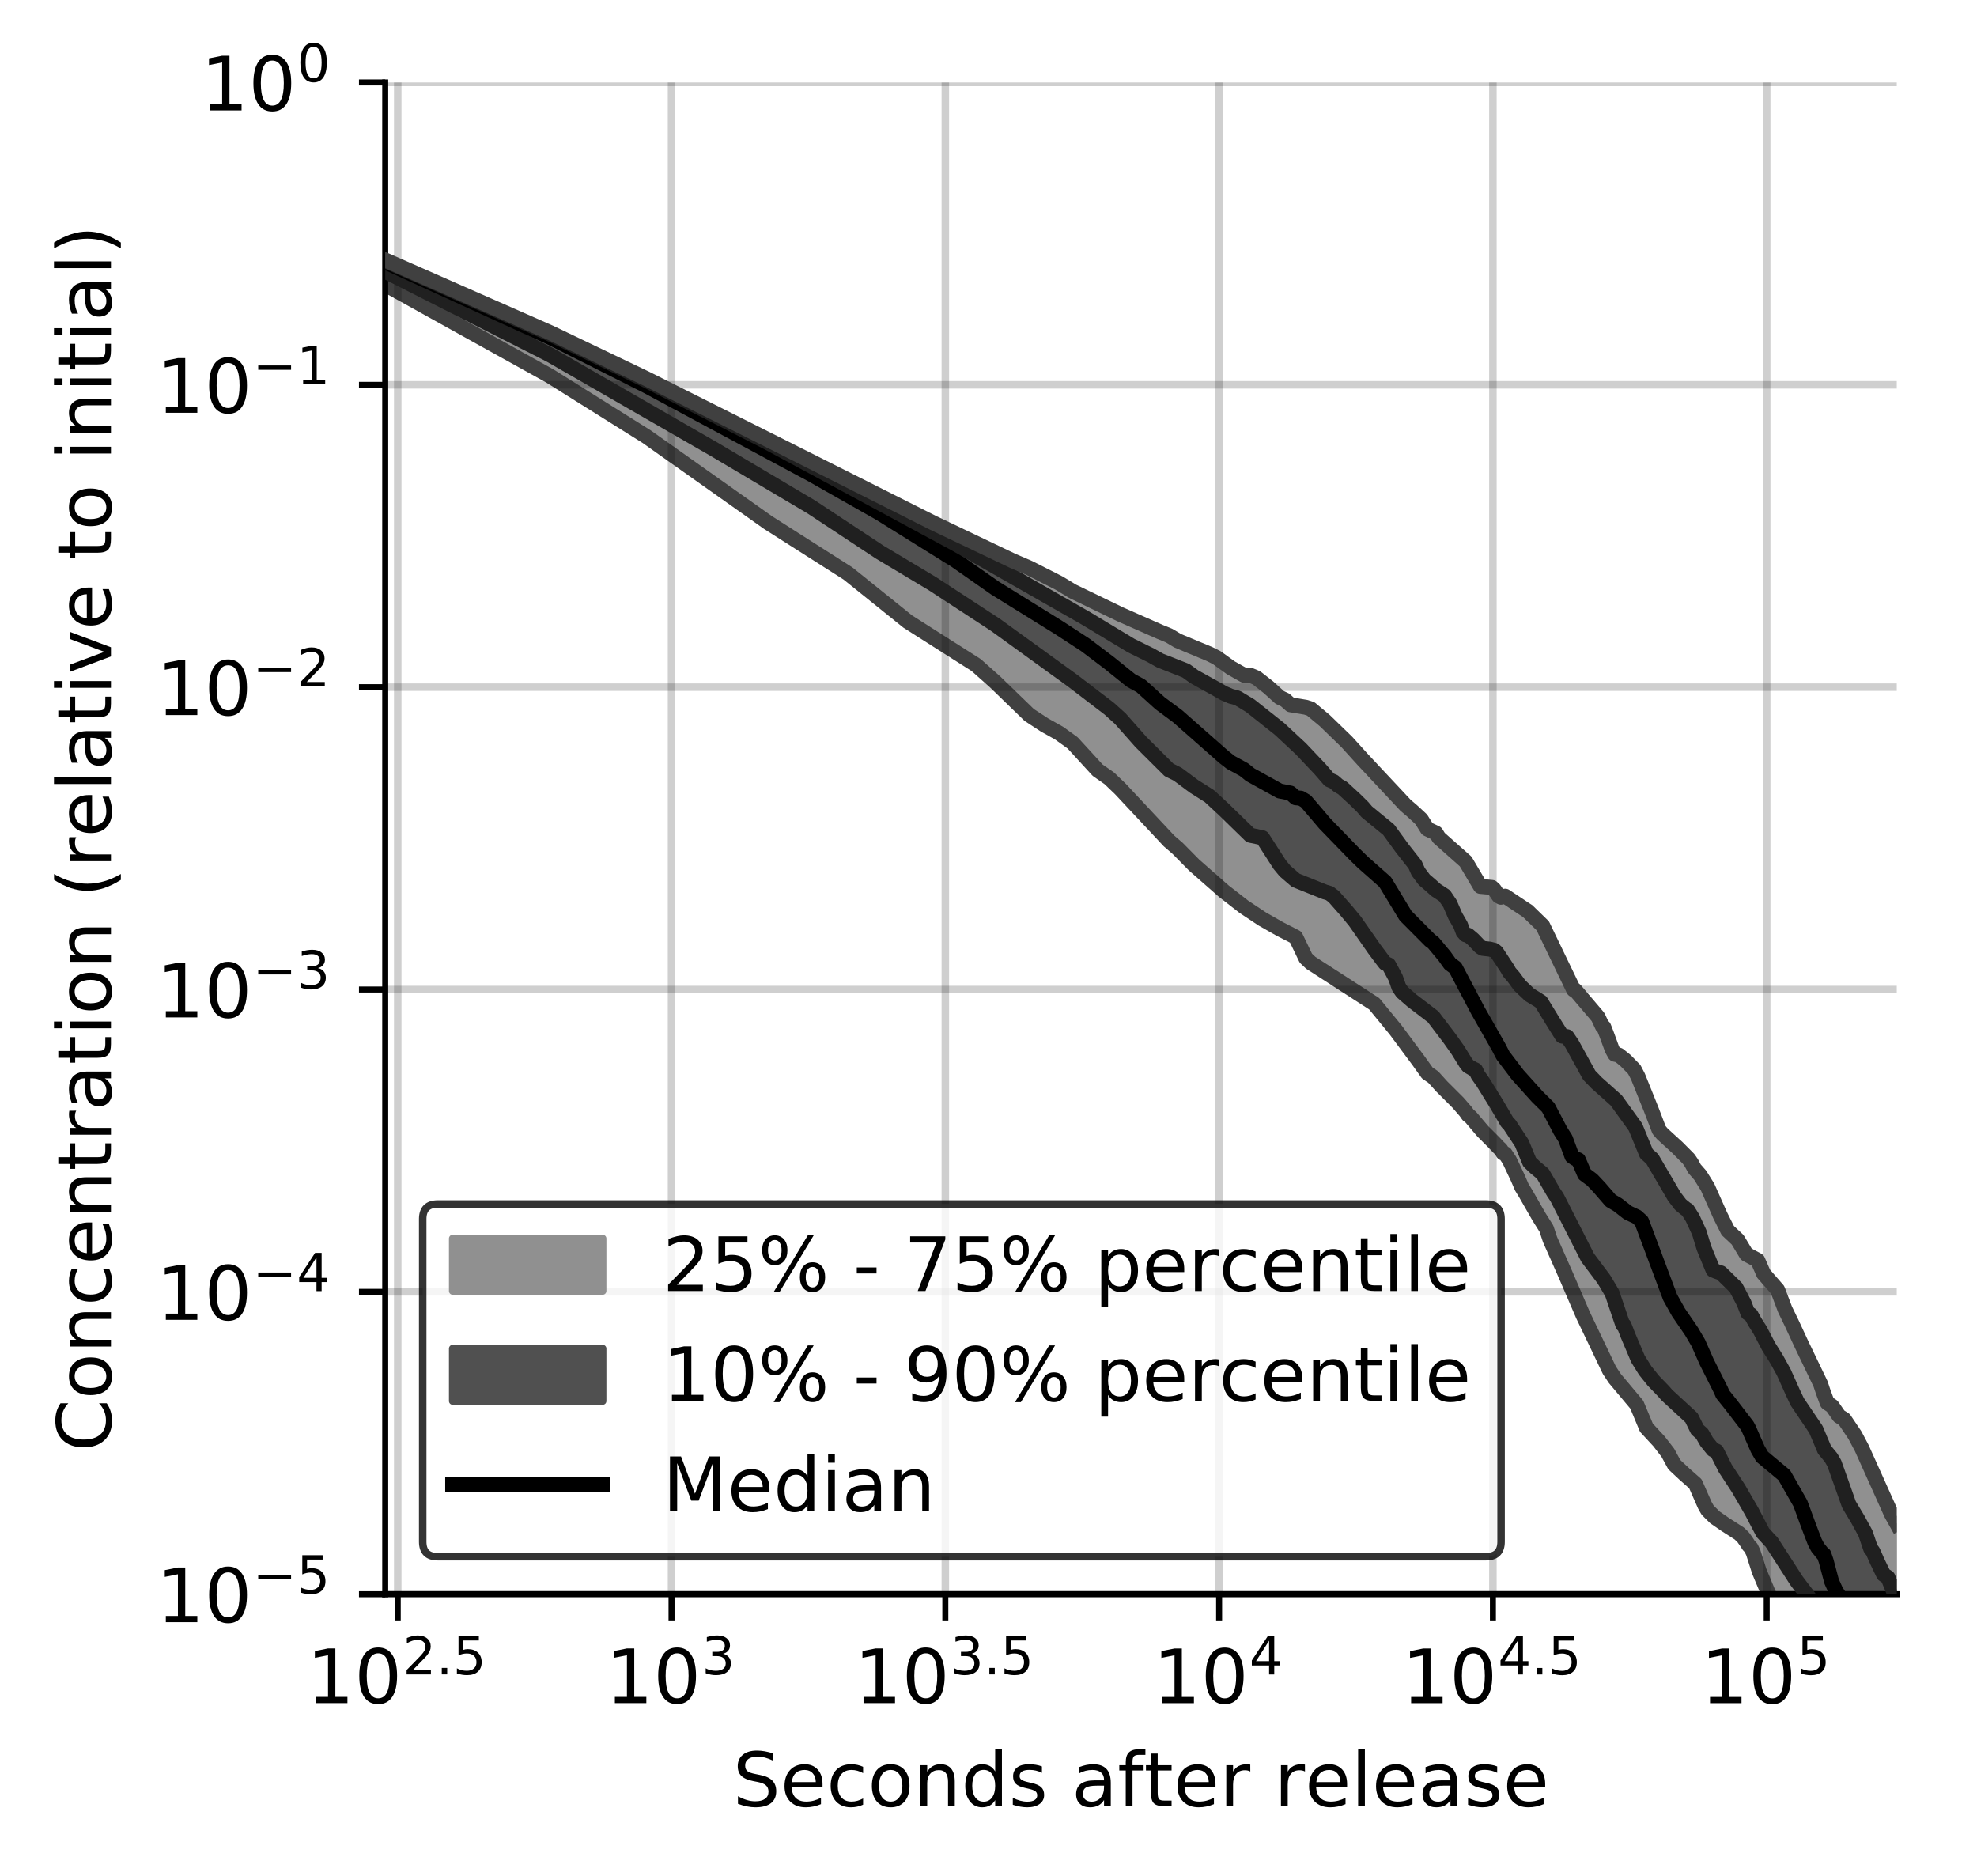 <?xml version="1.0" encoding="utf-8" standalone="no"?>
<!DOCTYPE svg PUBLIC "-//W3C//DTD SVG 1.1//EN"
  "http://www.w3.org/Graphics/SVG/1.1/DTD/svg11.dtd">
<!-- Created with matplotlib (https://matplotlib.org/) -->
<svg height="250.155pt" version="1.1" viewBox="0 0 263.678 250.155" width="263.678pt" xmlns="http://www.w3.org/2000/svg" xmlns:xlink="http://www.w3.org/1999/xlink">
 <defs>
  <style type="text/css">
*{stroke-linecap:butt;stroke-linejoin:round;}
  </style>
 </defs>
 <g id="figure_1">
  <g id="patch_1">
   <path d="M 0 250.155 
L 263.678 250.155 
L 263.678 0 
L 0 0 
z
" style="fill:#ffffff;"/>
  </g>
  <g id="axes_1">
   <g id="patch_2">
    <path d="M 51.378 212.599 
L 252.978 212.599 
L 252.978 10.999 
L 51.378 10.999 
z
" style="fill:#ffffff;"/>
   </g>
   <g id="PolyCollection_1">
    <defs>
     <path d="M 51.378 -215.479 
L 51.378 -212.211 
L 73.363 -200 
L 86.223 -191.941 
L 95.348 -185.544 
L 102.426 -180.472 
L 108.208 -176.763 
L 113.098 -173.677 
L 117.333 -170.33 
L 121.069 -167.267 
L 124.41 -165.147 
L 127.433 -163.234 
L 130.193 -161.466 
L 132.732 -159.207 
L 135.082 -156.934 
L 137.271 -154.808 
L 139.318 -153.472 
L 141.241 -152.396 
L 143.054 -151.094 
L 144.768 -149.22 
L 146.395 -147.446 
L 147.943 -146.367 
L 149.418 -144.954 
L 150.828 -143.437 
L 152.178 -141.944 
L 153.473 -140.525 
L 154.717 -139.213 
L 155.914 -138.009 
L 157.067 -137.015 
L 158.18 -135.828 
L 159.256 -134.797 
L 160.296 -133.856 
L 161.303 -132.964 
L 162.279 -132.113 
L 163.226 -131.311 
L 164.145 -130.568 
L 165.038 -129.867 
L 165.908 -129.224 
L 166.753 -128.631 
L 167.577 -128.079 
L 168.38 -127.585 
L 169.163 -127.11 
L 169.928 -126.675 
L 170.674 -126.282 
L 171.403 -125.895 
L 172.116 -125.528 
L 172.813 -125.181 
L 173.495 -123.87 
L 174.163 -122.379 
L 174.817 -121.761 
L 175.458 -121.354 
L 176.086 -121.006 
L 176.702 -120.537 
L 177.306 -120.241 
L 177.899 -119.822 
L 178.481 -119.429 
L 179.052 -119.04 
L 179.614 -118.662 
L 180.165 -118.289 
L 180.708 -117.928 
L 181.241 -117.577 
L 181.765 -117.25 
L 182.281 -116.921 
L 182.788 -116.605 
L 183.288 -116.294 
L 183.779 -115.719 
L 184.264 -115.121 
L 184.741 -114.548 
L 185.21 -113.979 
L 185.674 -113.397 
L 186.13 -112.821 
L 186.58 -112.241 
L 187.023 -111.658 
L 187.461 -111.055 
L 187.892 -110.481 
L 188.318 -109.904 
L 188.738 -109.325 
L 189.153 -108.754 
L 189.562 -108.176 
L 189.966 -107.598 
L 190.365 -107.061 
L 190.759 -106.785 
L 191.148 -106.53 
L 191.533 -106.064 
L 191.913 -105.617 
L 192.288 -105.273 
L 192.659 -104.926 
L 193.026 -104.571 
L 193.388 -104.21 
L 193.747 -103.84 
L 194.101 -103.47 
L 194.451 -103.116 
L 194.798 -102.754 
L 195.141 -102.382 
L 195.48 -101.93 
L 195.816 -101.447 
L 196.148 -101.193 
L 196.477 -100.772 
L 196.802 -100.327 
L 197.124 -99.881 
L 197.443 -99.579 
L 197.758 -99.294 
L 198.071 -99.009 
L 198.38 -98.725 
L 198.687 -98.431 
L 198.99 -98.106 
L 199.291 -97.762 
L 199.589 -97.392 
L 199.884 -97.135 
L 200.176 -96.861 
L 200.466 -96.387 
L 200.753 -96.293 
L 201.037 -95.933 
L 201.319 -95.425 
L 201.599 -94.89 
L 201.876 -94.269 
L 202.15 -93.669 
L 202.422 -93.09 
L 202.692 -92.448 
L 202.96 -91.847 
L 203.226 -91.48 
L 203.489 -90.975 
L 203.75 -90.488 
L 204.009 -90.017 
L 204.266 -89.557 
L 204.52 -89.115 
L 204.773 -88.686 
L 205.024 -88.266 
L 205.273 -87.862 
L 205.519 -87.471 
L 205.764 -87.094 
L 206.007 -86.73 
L 206.249 -86.312 
L 206.488 -85.428 
L 206.725 -84.871 
L 206.961 -84.363 
L 207.195 -83.861 
L 207.428 -83.361 
L 207.658 -82.858 
L 207.887 -82.354 
L 208.115 -81.837 
L 208.341 -81.311 
L 208.565 -80.769 
L 208.787 -80.212 
L 209.008 -79.673 
L 209.228 -79.128 
L 209.446 -78.592 
L 209.662 -78.071 
L 209.877 -77.571 
L 210.091 -77.081 
L 210.303 -76.6 
L 210.514 -76.128 
L 210.723 -75.664 
L 210.931 -75.207 
L 211.138 -74.76 
L 211.343 -74.316 
L 211.547 -73.88 
L 211.75 -73.449 
L 211.951 -73.025 
L 212.151 -72.601 
L 212.35 -72.181 
L 212.548 -71.757 
L 212.744 -71.338 
L 212.939 -70.92 
L 213.133 -70.502 
L 213.326 -70.087 
L 213.518 -69.681 
L 213.708 -69.278 
L 213.898 -68.886 
L 214.086 -68.503 
L 214.273 -68.131 
L 214.459 -67.774 
L 214.644 -67.433 
L 214.828 -67.103 
L 215.011 -66.782 
L 215.192 -66.539 
L 215.373 -66.33 
L 215.553 -66.125 
L 215.731 -65.922 
L 215.909 -65.72 
L 216.086 -65.52 
L 216.262 -65.32 
L 216.436 -65.122 
L 216.61 -64.924 
L 216.783 -64.727 
L 216.955 -64.536 
L 217.126 -64.345 
L 217.296 -64.158 
L 217.465 -63.972 
L 217.633 -63.787 
L 217.801 -63.602 
L 217.967 -63.418 
L 218.133 -63.234 
L 218.298 -62.841 
L 218.462 -62.418 
L 218.625 -61.992 
L 218.787 -61.563 
L 218.948 -61.129 
L 219.109 -60.691 
L 219.269 -60.247 
L 219.428 -59.947 
L 219.586 -59.763 
L 219.743 -59.606 
L 219.9 -59.449 
L 220.056 -59.29 
L 220.211 -59.126 
L 220.365 -58.96 
L 220.519 -58.791 
L 220.672 -58.622 
L 220.824 -58.452 
L 220.975 -58.283 
L 221.126 -58.109 
L 221.276 -57.935 
L 221.425 -57.755 
L 221.574 -57.577 
L 221.721 -57.399 
L 221.869 -57.224 
L 222.015 -57.048 
L 222.161 -56.877 
L 222.306 -56.711 
L 222.451 -56.412 
L 222.594 -56.108 
L 222.738 -55.813 
L 222.88 -55.528 
L 223.022 -55.25 
L 223.163 -54.99 
L 223.304 -54.839 
L 223.444 -54.693 
L 223.584 -54.551 
L 223.722 -54.414 
L 223.861 -54.282 
L 223.998 -54.154 
L 224.135 -54.03 
L 224.272 -53.908 
L 224.407 -53.788 
L 224.543 -53.67 
L 224.677 -53.555 
L 224.811 -53.44 
L 224.945 -53.327 
L 225.078 -53.214 
L 225.21 -53.102 
L 225.342 -52.987 
L 225.474 -52.872 
L 225.604 -52.757 
L 225.735 -52.641 
L 225.864 -52.525 
L 225.994 -52.407 
L 226.122 -52.279 
L 226.25 -52.012 
L 226.378 -51.743 
L 226.505 -51.465 
L 226.632 -51.185 
L 226.758 -50.897 
L 226.884 -50.607 
L 227.009 -50.312 
L 227.133 -50.014 
L 227.257 -49.716 
L 227.381 -49.417 
L 227.504 -49.114 
L 227.627 -48.93 
L 227.749 -48.77 
L 227.871 -48.631 
L 227.992 -48.496 
L 228.113 -48.367 
L 228.233 -48.243 
L 228.353 -48.126 
L 228.473 -48.017 
L 228.592 -47.914 
L 228.71 -47.815 
L 228.829 -47.721 
L 228.946 -47.633 
L 229.063 -47.546 
L 229.18 -47.46 
L 229.297 -47.378 
L 229.413 -47.296 
L 229.528 -47.216 
L 229.643 -47.139 
L 229.758 -47.066 
L 229.872 -46.993 
L 229.986 -46.922 
L 230.1 -46.852 
L 230.213 -46.786 
L 230.325 -46.721 
L 230.438 -46.66 
L 230.55 -46.599 
L 230.661 -46.541 
L 230.772 -46.484 
L 230.883 -46.429 
L 230.993 -46.374 
L 231.103 -46.319 
L 231.213 -46.262 
L 231.322 -46.191 
L 231.431 -46.035 
L 231.539 -45.958 
L 231.647 -45.882 
L 231.755 -45.807 
L 231.862 -45.731 
L 231.969 -45.654 
L 232.076 -45.576 
L 232.182 -45.498 
L 232.288 -45.406 
L 232.394 -45.275 
L 232.499 -45.143 
L 232.604 -45.02 
L 232.708 -44.899 
L 232.812 -44.774 
L 232.916 -44.557 
L 233.02 -44.315 
L 233.123 -44.145 
L 233.226 -44.069 
L 233.328 -43.987 
L 233.43 -43.902 
L 233.532 -43.747 
L 233.633 -43.586 
L 233.735 -43.424 
L 233.835 -43.121 
L 233.936 -42.757 
L 234.036 -42.389 
L 234.136 -42.016 
L 234.236 -41.639 
L 234.335 -41.258 
L 234.434 -41.048 
L 234.533 -40.837 
L 234.631 -40.624 
L 234.729 -40.409 
L 234.827 -40.197 
L 234.924 -39.992 
L 235.021 -39.785 
L 235.118 -39.578 
L 235.215 -39.37 
L 235.311 -39.161 
L 235.407 -38.937 
L 235.503 -38.664 
L 235.598 -38.394 
L 235.693 -38.129 
L 235.788 -37.876 
L 235.882 -37.631 
L 235.977 -37.391 
L 236.071 -37.273 
L 236.164 -37.146 
L 236.258 -36.922 
L 236.351 -36.712 
L 236.444 -36.505 
L 236.536 -36.377 
L 236.629 -36.263 
L 236.721 -36.143 
L 236.813 -36.02 
L 236.904 -35.892 
L 236.995 -35.726 
L 237.087 -35.536 
L 237.177 -35.35 
L 237.268 -35.166 
L 237.358 -34.984 
L 237.448 -34.803 
L 237.538 -34.626 
L 237.627 -34.449 
L 237.716 -34.272 
L 237.805 -34.097 
L 237.894 -33.922 
L 237.983 -33.749 
L 238.071 -33.575 
L 238.159 -33.402 
L 238.246 -33.23 
L 238.334 -33.06 
L 238.421 -32.892 
L 238.508 -32.723 
L 238.595 -32.557 
L 238.682 -32.392 
L 238.768 -32.194 
L 238.854 -31.991 
L 238.94 -31.787 
L 239.025 -31.583 
L 239.111 -31.382 
L 239.196 -31.212 
L 239.281 -31.076 
L 239.366 -30.943 
L 239.45 -30.81 
L 239.534 -30.681 
L 239.618 -30.559 
L 239.702 -30.418 
L 239.786 -30.263 
L 239.869 -30.11 
L 239.952 -29.957 
L 240.035 -29.806 
L 240.118 -29.655 
L 240.2 -29.505 
L 240.283 -29.359 
L 240.365 -29.214 
L 240.446 -29.078 
L 240.528 -28.964 
L 240.61 -28.85 
L 240.691 -28.737 
L 240.772 -28.625 
L 240.853 -28.514 
L 240.933 -28.405 
L 241.014 -28.298 
L 241.094 -28.192 
L 241.174 -28.088 
L 241.254 -27.988 
L 241.333 -27.891 
L 241.413 -27.798 
L 241.492 -27.708 
L 241.571 -27.619 
L 241.65 -27.533 
L 241.728 -27.448 
L 241.807 -27.366 
L 241.885 -27.285 
L 241.963 -27.206 
L 242.041 -27.13 
L 242.118 -27.055 
L 242.196 -26.979 
L 242.273 -26.8 
L 242.35 -26.622 
L 242.427 -26.446 
L 242.504 -26.271 
L 242.58 -26.096 
L 242.657 -25.922 
L 242.733 -25.747 
L 242.809 -25.574 
L 242.884 -25.399 
L 242.96 -25.291 
L 243.035 -25.191 
L 243.111 -25.094 
L 243.186 -24.998 
L 243.261 -24.903 
L 243.335 -24.811 
L 243.41 -24.719 
L 243.484 -24.628 
L 243.559 -24.539 
L 243.633 -24.45 
L 243.706 -24.363 
L 243.78 -24.276 
L 243.854 -24.191 
L 243.927 -24.108 
L 244 -24.023 
L 244.073 -23.939 
L 244.146 -23.856 
L 244.219 -23.774 
L 244.291 -23.692 
L 244.363 -23.61 
L 244.436 -23.529 
L 244.508 -23.448 
L 244.579 -23.367 
L 244.651 -23.288 
L 244.723 -23.207 
L 244.794 -23.127 
L 244.865 -23.045 
L 244.936 -22.95 
L 245.007 -22.8 
L 245.078 -22.65 
L 245.148 -22.5 
L 245.219 -22.35 
L 245.289 -22.202 
L 245.359 -22.054 
L 245.429 -21.906 
L 245.499 -21.761 
L 245.568 -21.616 
L 245.638 -21.473 
L 245.707 -21.33 
L 245.776 -21.19 
L 245.845 -21.052 
L 245.914 -20.915 
L 245.983 -20.78 
L 246.052 -20.647 
L 246.12 -20.516 
L 246.188 -20.386 
L 246.256 -20.257 
L 246.324 -20.13 
L 246.392 -20.003 
L 246.46 -19.877 
L 246.528 -19.752 
L 246.595 -19.626 
L 246.662 -19.502 
L 246.729 -19.379 
L 246.796 -19.255 
L 246.863 -19.132 
L 246.93 -19.009 
L 246.996 -18.887 
L 247.063 -18.764 
L 247.129 -18.642 
L 247.195 -18.521 
L 247.261 -18.401 
L 247.327 -18.281 
L 247.393 -18.162 
L 247.459 -18.044 
L 247.524 -17.927 
L 247.589 -17.81 
L 247.655 -17.694 
L 247.72 -17.578 
L 247.785 -17.464 
L 247.849 -17.35 
L 247.914 -17.238 
L 247.979 -17.126 
L 248.043 -17.014 
L 248.107 -16.903 
L 248.171 -16.792 
L 248.235 -16.682 
L 248.299 -16.573 
L 248.363 -16.463 
L 248.427 -16.354 
L 248.49 -16.246 
L 248.553 -16.138 
L 248.617 -16.031 
L 248.68 -15.925 
L 248.743 -15.819 
L 248.806 -15.715 
L 248.868 -15.611 
L 248.931 -15.508 
L 248.994 -15.337 
L 249.056 -15.166 
L 249.118 -14.995 
L 249.18 -14.822 
L 249.242 -14.648 
L 249.304 -14.474 
L 249.366 -14.299 
L 249.428 -14.128 
L 249.489 -13.963 
L 249.551 -13.797 
L 249.612 -13.632 
L 249.673 -13.467 
L 249.734 -13.302 
L 249.795 -13.137 
L 249.856 -12.974 
L 249.917 -12.81 
L 249.977 -12.648 
L 250.038 -12.487 
L 250.098 -12.327 
L 250.158 -12.167 
L 250.218 -12.009 
L 250.278 -11.852 
L 250.338 -11.695 
L 250.398 -11.54 
L 250.458 -11.385 
L 250.517 -11.231 
L 250.577 -11.078 
L 250.636 -10.926 
L 250.695 -10.775 
L 250.754 -10.625 
L 250.813 -10.477 
L 250.872 -10.329 
L 250.931 -10.183 
L 250.99 -10.038 
L 251.048 -9.897 
L 251.107 -9.758 
L 251.165 -9.622 
L 251.223 -9.488 
L 251.282 -9.356 
L 251.34 -9.226 
L 251.398 -9.098 
L 251.455 -8.972 
L 251.513 -8.848 
L 251.571 -8.725 
L 251.628 -8.605 
L 251.686 -8.485 
L 251.743 -8.367 
L 251.8 -8.251 
L 251.857 -8.136 
L 251.914 -8.023 
L 251.971 -7.912 
L 252.028 -7.802 
L 252.085 -7.695 
L 252.141 -7.589 
L 252.198 -7.485 
L 252.254 -7.382 
L 252.31 -7.281 
L 252.367 -7.181 
L 252.423 -7.08 
L 252.479 -6.978 
L 252.535 -6.878 
L 252.59 -6.777 
L 252.646 -6.676 
L 252.702 -6.577 
L 252.757 -6.477 
L 252.812 -6.379 
L 252.868 -6.281 
L 252.923 -6.183 
L 252.978 -6.087 
L 252.978 -46.964 
L 252.978 -46.964 
L 252.923 -47.059 
L 252.868 -47.153 
L 252.812 -47.247 
L 252.757 -47.343 
L 252.702 -47.438 
L 252.646 -47.533 
L 252.59 -47.628 
L 252.535 -47.724 
L 252.479 -47.821 
L 252.423 -47.853 
L 252.367 -48.014 
L 252.31 -48.144 
L 252.254 -48.26 
L 252.198 -48.376 
L 252.141 -48.493 
L 252.085 -48.609 
L 252.028 -48.727 
L 251.971 -48.845 
L 251.914 -48.964 
L 251.857 -49.083 
L 251.8 -49.203 
L 251.743 -49.324 
L 251.686 -49.446 
L 251.628 -49.57 
L 251.571 -49.695 
L 251.513 -49.821 
L 251.455 -49.948 
L 251.398 -50.075 
L 251.34 -50.203 
L 251.282 -50.332 
L 251.223 -50.463 
L 251.165 -50.594 
L 251.107 -50.725 
L 251.048 -50.859 
L 250.99 -50.993 
L 250.931 -51.131 
L 250.872 -51.267 
L 250.813 -51.405 
L 250.754 -51.541 
L 250.695 -51.678 
L 250.636 -51.817 
L 250.577 -51.956 
L 250.517 -52.095 
L 250.458 -52.235 
L 250.398 -52.375 
L 250.338 -52.516 
L 250.278 -52.657 
L 250.218 -52.799 
L 250.158 -52.94 
L 250.098 -53.081 
L 250.038 -53.222 
L 249.977 -53.361 
L 249.917 -53.501 
L 249.856 -53.64 
L 249.795 -53.778 
L 249.734 -53.917 
L 249.673 -54.055 
L 249.612 -54.194 
L 249.551 -54.332 
L 249.489 -54.472 
L 249.428 -54.609 
L 249.366 -54.745 
L 249.304 -54.881 
L 249.242 -55.017 
L 249.18 -55.153 
L 249.118 -55.289 
L 249.056 -55.425 
L 248.994 -55.562 
L 248.931 -55.698 
L 248.868 -55.837 
L 248.806 -55.974 
L 248.743 -56.111 
L 248.68 -56.25 
L 248.617 -56.389 
L 248.553 -56.526 
L 248.49 -56.661 
L 248.427 -56.795 
L 248.363 -56.927 
L 248.299 -57.06 
L 248.235 -57.19 
L 248.171 -57.32 
L 248.107 -57.449 
L 248.043 -57.578 
L 247.979 -57.704 
L 247.914 -57.828 
L 247.849 -57.953 
L 247.785 -58.075 
L 247.72 -58.196 
L 247.655 -58.315 
L 247.589 -58.43 
L 247.524 -58.547 
L 247.459 -58.661 
L 247.393 -58.771 
L 247.327 -58.88 
L 247.261 -58.985 
L 247.195 -59.09 
L 247.129 -59.195 
L 247.063 -59.299 
L 246.996 -59.403 
L 246.93 -59.504 
L 246.863 -59.605 
L 246.796 -59.705 
L 246.729 -59.806 
L 246.662 -59.906 
L 246.595 -60.005 
L 246.528 -60.104 
L 246.46 -60.201 
L 246.392 -60.298 
L 246.324 -60.395 
L 246.256 -60.492 
L 246.188 -60.586 
L 246.12 -60.681 
L 246.052 -60.774 
L 245.983 -60.868 
L 245.914 -60.959 
L 245.845 -61.044 
L 245.776 -61.074 
L 245.707 -61.105 
L 245.638 -61.138 
L 245.568 -61.172 
L 245.499 -61.207 
L 245.429 -61.239 
L 245.359 -61.27 
L 245.289 -61.303 
L 245.219 -61.335 
L 245.148 -61.369 
L 245.078 -61.403 
L 245.007 -61.437 
L 244.936 -61.576 
L 244.865 -61.724 
L 244.794 -61.864 
L 244.723 -62.002 
L 244.651 -62.136 
L 244.579 -62.267 
L 244.508 -62.392 
L 244.436 -62.514 
L 244.363 -62.633 
L 244.291 -62.7 
L 244.219 -62.756 
L 244.146 -62.807 
L 244.073 -62.857 
L 244 -62.905 
L 243.927 -62.951 
L 243.854 -62.992 
L 243.78 -63.036 
L 243.706 -63.079 
L 243.633 -63.123 
L 243.559 -63.217 
L 243.484 -63.466 
L 243.41 -63.72 
L 243.335 -63.974 
L 243.261 -64.227 
L 243.186 -64.484 
L 243.111 -64.738 
L 243.035 -64.997 
L 242.96 -65.252 
L 242.884 -65.431 
L 242.809 -65.607 
L 242.733 -65.783 
L 242.657 -65.958 
L 242.58 -66.131 
L 242.504 -66.302 
L 242.427 -66.473 
L 242.35 -66.643 
L 242.273 -66.797 
L 242.196 -66.944 
L 242.118 -67.151 
L 242.041 -67.298 
L 241.963 -67.442 
L 241.885 -67.622 
L 241.807 -67.8 
L 241.728 -67.978 
L 241.65 -68.152 
L 241.571 -68.327 
L 241.492 -68.496 
L 241.413 -68.656 
L 241.333 -68.812 
L 241.254 -68.971 
L 241.174 -69.128 
L 241.094 -69.284 
L 241.014 -69.442 
L 240.933 -69.6 
L 240.853 -69.754 
L 240.772 -69.909 
L 240.691 -70.066 
L 240.61 -70.223 
L 240.528 -70.381 
L 240.446 -70.539 
L 240.365 -70.699 
L 240.283 -70.862 
L 240.2 -71.025 
L 240.118 -71.191 
L 240.035 -71.362 
L 239.952 -71.531 
L 239.869 -71.688 
L 239.786 -71.844 
L 239.702 -71.999 
L 239.618 -72.154 
L 239.534 -72.313 
L 239.45 -72.509 
L 239.366 -72.716 
L 239.281 -72.927 
L 239.196 -73.136 
L 239.111 -73.346 
L 239.025 -73.552 
L 238.94 -73.753 
L 238.854 -73.949 
L 238.768 -74.138 
L 238.682 -74.328 
L 238.595 -74.515 
L 238.508 -74.695 
L 238.421 -74.874 
L 238.334 -75.047 
L 238.246 -75.219 
L 238.159 -75.384 
L 238.071 -75.546 
L 237.983 -75.698 
L 237.894 -75.845 
L 237.805 -75.988 
L 237.716 -76.155 
L 237.627 -76.449 
L 237.538 -76.741 
L 237.448 -77.03 
L 237.358 -77.316 
L 237.268 -77.597 
L 237.177 -77.876 
L 237.087 -78.148 
L 236.995 -78.263 
L 236.904 -78.365 
L 236.813 -78.473 
L 236.721 -78.697 
L 236.629 -78.922 
L 236.536 -79.018 
L 236.444 -79.097 
L 236.351 -79.18 
L 236.258 -79.262 
L 236.164 -79.353 
L 236.071 -79.442 
L 235.977 -79.529 
L 235.882 -79.615 
L 235.788 -79.704 
L 235.693 -79.798 
L 235.598 -79.894 
L 235.503 -79.992 
L 235.407 -80.089 
L 235.311 -80.193 
L 235.215 -80.297 
L 235.118 -80.397 
L 235.021 -80.491 
L 234.924 -80.75 
L 234.827 -81.018 
L 234.729 -81.287 
L 234.631 -81.556 
L 234.533 -81.821 
L 234.434 -82.083 
L 234.335 -82.234 
L 234.236 -82.292 
L 234.136 -82.349 
L 234.036 -82.404 
L 233.936 -82.453 
L 233.835 -82.505 
L 233.735 -82.555 
L 233.633 -82.602 
L 233.532 -82.634 
L 233.43 -82.666 
L 233.328 -82.703 
L 233.226 -82.746 
L 233.123 -82.791 
L 233.02 -82.84 
L 232.916 -82.894 
L 232.812 -82.947 
L 232.708 -82.999 
L 232.604 -83.157 
L 232.499 -83.364 
L 232.394 -83.576 
L 232.288 -83.79 
L 232.182 -84.005 
L 232.076 -84.214 
L 231.969 -84.421 
L 231.862 -84.625 
L 231.755 -84.825 
L 231.647 -85.023 
L 231.539 -85.201 
L 231.431 -85.277 
L 231.322 -85.351 
L 231.213 -85.427 
L 231.103 -85.51 
L 230.993 -85.593 
L 230.883 -85.682 
L 230.772 -85.774 
L 230.661 -85.866 
L 230.55 -85.958 
L 230.438 -86.058 
L 230.325 -86.16 
L 230.213 -86.354 
L 230.1 -86.598 
L 229.986 -86.841 
L 229.872 -87.085 
L 229.758 -87.336 
L 229.643 -87.595 
L 229.528 -87.852 
L 229.413 -88.108 
L 229.297 -88.364 
L 229.18 -88.622 
L 229.063 -88.878 
L 228.946 -89.135 
L 228.829 -89.394 
L 228.71 -89.663 
L 228.592 -89.946 
L 228.473 -90.226 
L 228.353 -90.507 
L 228.233 -90.787 
L 228.113 -91.063 
L 227.992 -91.331 
L 227.871 -91.592 
L 227.749 -91.848 
L 227.627 -92.079 
L 227.504 -92.294 
L 227.381 -92.501 
L 227.257 -92.701 
L 227.133 -92.896 
L 227.009 -93.082 
L 226.884 -93.258 
L 226.758 -93.435 
L 226.632 -93.6 
L 226.505 -93.751 
L 226.378 -93.9 
L 226.25 -94.044 
L 226.122 -94.18 
L 225.994 -94.308 
L 225.864 -94.435 
L 225.735 -94.734 
L 225.604 -95.039 
L 225.474 -95.314 
L 225.342 -95.466 
L 225.21 -95.615 
L 225.078 -95.765 
L 224.945 -95.911 
L 224.811 -96.057 
L 224.677 -96.198 
L 224.543 -96.337 
L 224.407 -96.475 
L 224.272 -96.609 
L 224.135 -96.74 
L 223.998 -96.865 
L 223.861 -96.988 
L 223.722 -97.114 
L 223.584 -97.234 
L 223.444 -97.357 
L 223.304 -97.482 
L 223.163 -97.608 
L 223.022 -97.73 
L 222.88 -97.858 
L 222.738 -97.986 
L 222.594 -98.119 
L 222.451 -98.25 
L 222.306 -98.379 
L 222.161 -98.511 
L 222.015 -98.652 
L 221.869 -98.797 
L 221.721 -98.943 
L 221.574 -99.089 
L 221.425 -99.242 
L 221.276 -99.461 
L 221.126 -99.829 
L 220.975 -100.201 
L 220.824 -100.589 
L 220.672 -100.988 
L 220.519 -101.393 
L 220.365 -101.813 
L 220.211 -102.24 
L 220.056 -102.681 
L 219.9 -103.133 
L 219.743 -103.584 
L 219.586 -104.039 
L 219.428 -104.499 
L 219.269 -104.902 
L 219.109 -105.09 
L 218.948 -105.339 
L 218.787 -105.786 
L 218.625 -106.203 
L 218.462 -106.585 
L 218.298 -106.942 
L 218.133 -107.27 
L 217.967 -107.537 
L 217.801 -107.719 
L 217.633 -107.903 
L 217.465 -108.084 
L 217.296 -108.254 
L 217.126 -108.419 
L 216.955 -108.587 
L 216.783 -108.746 
L 216.61 -108.898 
L 216.436 -109.045 
L 216.262 -109.192 
L 216.086 -109.328 
L 215.909 -109.449 
L 215.731 -109.494 
L 215.553 -109.533 
L 215.373 -109.563 
L 215.192 -109.892 
L 215.011 -110.22 
L 214.828 -110.558 
L 214.644 -111.098 
L 214.459 -111.656 
L 214.273 -112.23 
L 214.086 -112.823 
L 213.898 -113.193 
L 213.708 -113.307 
L 213.518 -113.647 
L 213.326 -114.095 
L 213.133 -114.532 
L 212.939 -114.848 
L 212.744 -115.065 
L 212.548 -115.286 
L 212.35 -115.514 
L 212.151 -115.753 
L 211.951 -116 
L 211.75 -116.247 
L 211.547 -116.493 
L 211.343 -116.731 
L 211.138 -116.943 
L 210.931 -117.163 
L 210.723 -117.389 
L 210.514 -117.627 
L 210.303 -117.87 
L 210.091 -118.115 
L 209.877 -118.159 
L 209.662 -118.678 
L 209.446 -119.012 
L 209.228 -119.348 
L 209.008 -119.822 
L 208.787 -120.315 
L 208.565 -120.808 
L 208.341 -121.296 
L 208.115 -121.789 
L 207.887 -122.268 
L 207.658 -122.751 
L 207.428 -123.235 
L 207.195 -123.727 
L 206.961 -124.229 
L 206.725 -124.705 
L 206.488 -125.181 
L 206.249 -125.679 
L 206.007 -126.178 
L 205.764 -126.692 
L 205.519 -126.96 
L 205.273 -127.207 
L 205.024 -127.439 
L 204.773 -127.66 
L 204.52 -127.893 
L 204.266 -128.137 
L 204.009 -128.395 
L 203.75 -128.654 
L 203.489 -128.839 
L 203.226 -128.992 
L 202.96 -129.154 
L 202.692 -129.31 
L 202.422 -129.485 
L 202.15 -129.669 
L 201.876 -129.858 
L 201.599 -130.049 
L 201.319 -130.244 
L 201.037 -130.438 
L 200.753 -130.643 
L 200.466 -130.586 
L 200.176 -130.506 
L 199.884 -130.661 
L 199.589 -131.113 
L 199.291 -131.542 
L 198.99 -131.81 
L 198.687 -131.858 
L 198.38 -131.903 
L 198.071 -131.919 
L 197.758 -131.942 
L 197.443 -131.953 
L 197.124 -132.304 
L 196.802 -132.902 
L 196.477 -133.492 
L 196.148 -134.108 
L 195.816 -134.707 
L 195.48 -135.27 
L 195.141 -135.577 
L 194.798 -135.895 
L 194.451 -136.205 
L 194.101 -136.523 
L 193.747 -136.837 
L 193.388 -137.145 
L 193.026 -137.447 
L 192.659 -137.757 
L 192.288 -138.092 
L 191.913 -138.434 
L 191.533 -139.051 
L 191.148 -139.226 
L 190.759 -139.419 
L 190.365 -139.603 
L 189.966 -140.325 
L 189.562 -140.884 
L 189.153 -141.272 
L 188.738 -141.705 
L 188.318 -142.038 
L 187.892 -142.349 
L 187.461 -142.765 
L 187.023 -143.208 
L 186.58 -143.67 
L 186.13 -144.138 
L 185.674 -144.619 
L 185.21 -145.099 
L 184.741 -145.527 
L 184.264 -146.049 
L 183.779 -146.6 
L 183.288 -147.149 
L 182.788 -147.707 
L 182.281 -148.285 
L 181.765 -148.85 
L 181.241 -149.454 
L 180.708 -150.064 
L 180.165 -150.655 
L 179.614 -151.224 
L 179.052 -151.791 
L 178.481 -152.359 
L 177.899 -152.93 
L 177.306 -153.491 
L 176.702 -154.049 
L 176.086 -154.597 
L 175.458 -155.112 
L 174.817 -155.623 
L 174.163 -155.835 
L 173.495 -155.922 
L 172.813 -156.078 
L 172.116 -156.17 
L 171.403 -156.81 
L 170.674 -157.153 
L 169.928 -157.834 
L 169.163 -158.517 
L 168.38 -159.159 
L 167.577 -159.757 
L 166.753 -160.105 
L 165.908 -160.111 
L 165.038 -160.63 
L 164.145 -161.106 
L 163.226 -161.706 
L 162.279 -162.455 
L 161.303 -162.944 
L 160.296 -163.383 
L 159.256 -163.823 
L 158.18 -164.263 
L 157.067 -164.708 
L 155.914 -165.4 
L 154.717 -165.888 
L 153.473 -166.453 
L 152.178 -166.986 
L 150.828 -167.578 
L 149.418 -168.226 
L 147.943 -168.922 
L 146.395 -169.648 
L 144.768 -170.442 
L 143.054 -171.302 
L 141.241 -172.4 
L 139.318 -173.406 
L 137.271 -174.416 
L 135.082 -175.358 
L 132.732 -176.467 
L 130.193 -177.681 
L 127.433 -178.977 
L 124.41 -180.449 
L 121.069 -182.072 
L 117.333 -183.961 
L 113.098 -186.136 
L 108.208 -188.575 
L 102.426 -191.513 
L 95.348 -195.123 
L 86.223 -199.647 
L 73.363 -205.802 
L 51.378 -215.479 
z
" id="m036103e496" style="stroke:#909090;"/>
    </defs>
    <g clip-path="url(#paa92692b8f)">
     <use style="fill:#909090;stroke:#909090;" x="0" xlink:href="#m036103e496" y="250.155"/>
    </g>
   </g>
   <g id="PolyCollection_2">
    <defs>
     <path d="M 51.378 -215.384 
L 51.378 -213.978 
L 73.363 -202.826 
L 86.223 -195.492 
L 95.348 -190.179 
L 102.426 -186.003 
L 108.208 -182.548 
L 113.098 -179.311 
L 117.333 -176.525 
L 121.069 -174.298 
L 124.41 -172.285 
L 127.433 -170.349 
L 130.193 -168.552 
L 132.732 -166.851 
L 135.082 -165.172 
L 137.271 -163.615 
L 139.318 -162.128 
L 141.241 -160.762 
L 143.054 -159.383 
L 144.768 -158.095 
L 146.395 -157.008 
L 147.943 -155.647 
L 149.418 -154.318 
L 150.828 -152.704 
L 152.178 -151.2 
L 153.473 -149.907 
L 154.717 -148.627 
L 155.914 -147.48 
L 157.067 -146.91 
L 158.18 -146.024 
L 159.256 -145.281 
L 160.296 -144.637 
L 161.303 -143.987 
L 162.279 -143.119 
L 163.226 -142.206 
L 164.145 -141.29 
L 165.038 -140.384 
L 165.908 -139.469 
L 166.753 -138.772 
L 167.577 -138.577 
L 168.38 -138.431 
L 169.163 -137.165 
L 169.928 -135.916 
L 170.674 -134.861 
L 171.403 -133.981 
L 172.116 -133.34 
L 172.813 -132.768 
L 173.495 -132.474 
L 174.163 -132.185 
L 174.817 -131.919 
L 175.458 -131.673 
L 176.086 -131.433 
L 176.702 -131.207 
L 177.306 -131.031 
L 177.899 -130.582 
L 178.481 -129.969 
L 179.052 -129.286 
L 179.614 -128.635 
L 180.165 -128.014 
L 180.708 -127.314 
L 181.241 -126.522 
L 181.765 -125.634 
L 182.281 -124.878 
L 182.788 -124.228 
L 183.288 -123.617 
L 183.779 -123.024 
L 184.264 -122.306 
L 184.741 -121.691 
L 185.21 -121.484 
L 185.674 -120.588 
L 186.13 -119.768 
L 186.58 -118.491 
L 187.023 -117.843 
L 187.461 -117.425 
L 187.892 -117.052 
L 188.318 -116.72 
L 188.738 -116.397 
L 189.153 -116.087 
L 189.562 -115.785 
L 189.966 -115.497 
L 190.365 -115.225 
L 190.759 -114.976 
L 191.148 -114.555 
L 191.533 -114.074 
L 191.913 -113.579 
L 192.288 -113.073 
L 192.659 -112.581 
L 193.026 -112.097 
L 193.388 -111.605 
L 193.747 -111.122 
L 194.101 -110.643 
L 194.451 -110.1 
L 194.798 -109.489 
L 195.141 -108.872 
L 195.48 -108.433 
L 195.816 -107.995 
L 196.148 -107.757 
L 196.477 -107.61 
L 196.802 -107.46 
L 197.124 -106.788 
L 197.443 -106.404 
L 197.758 -105.894 
L 198.071 -105.414 
L 198.38 -105 
L 198.687 -104.561 
L 198.99 -104.016 
L 199.291 -103.476 
L 199.589 -102.94 
L 199.884 -102.409 
L 200.176 -101.923 
L 200.466 -101.328 
L 200.753 -100.751 
L 201.037 -100.475 
L 201.319 -100.21 
L 201.599 -99.794 
L 201.876 -99.345 
L 202.15 -98.896 
L 202.422 -98.573 
L 202.692 -98.301 
L 202.96 -97.714 
L 203.226 -96.993 
L 203.489 -96.34 
L 203.75 -95.561 
L 204.009 -95.176 
L 204.266 -94.886 
L 204.52 -94.626 
L 204.773 -94.449 
L 205.024 -94.266 
L 205.273 -94.079 
L 205.519 -93.882 
L 205.764 -93.631 
L 206.007 -93.188 
L 206.249 -92.746 
L 206.488 -92.31 
L 206.725 -91.89 
L 206.961 -91.487 
L 207.195 -91.165 
L 207.428 -90.889 
L 207.658 -90.476 
L 207.887 -90.013 
L 208.115 -89.552 
L 208.341 -89.093 
L 208.565 -88.636 
L 208.787 -88.22 
L 209.008 -87.813 
L 209.228 -87.408 
L 209.446 -87.016 
L 209.662 -86.633 
L 209.877 -86.22 
L 210.091 -85.75 
L 210.303 -85.274 
L 210.514 -84.792 
L 210.723 -84.32 
L 210.931 -83.866 
L 211.138 -83.438 
L 211.343 -83.105 
L 211.547 -82.768 
L 211.75 -82.432 
L 211.951 -82.125 
L 212.151 -81.854 
L 212.35 -81.612 
L 212.548 -81.374 
L 212.744 -81.136 
L 212.939 -80.899 
L 213.133 -80.667 
L 213.326 -80.404 
L 213.518 -80.126 
L 213.708 -79.849 
L 213.898 -79.577 
L 214.086 -79.307 
L 214.273 -79.005 
L 214.459 -78.661 
L 214.644 -78.331 
L 214.828 -78.013 
L 215.011 -77.701 
L 215.192 -77.132 
L 215.373 -76.518 
L 215.553 -75.909 
L 215.731 -75.302 
L 215.909 -74.702 
L 216.086 -74.178 
L 216.262 -73.748 
L 216.436 -73.487 
L 216.61 -73.416 
L 216.783 -73.039 
L 216.955 -72.536 
L 217.126 -72.074 
L 217.296 -71.642 
L 217.465 -71.218 
L 217.633 -70.798 
L 217.801 -70.386 
L 217.967 -69.978 
L 218.133 -69.577 
L 218.298 -69.237 
L 218.462 -68.93 
L 218.625 -68.63 
L 218.787 -68.335 
L 218.948 -68.072 
L 219.109 -67.835 
L 219.269 -67.606 
L 219.428 -67.383 
L 219.586 -67.164 
L 219.743 -66.951 
L 219.9 -66.743 
L 220.056 -66.539 
L 220.211 -66.34 
L 220.365 -66.168 
L 220.519 -66.022 
L 220.672 -65.879 
L 220.824 -65.743 
L 220.975 -65.609 
L 221.126 -65.481 
L 221.276 -65.365 
L 221.425 -65.261 
L 221.574 -65.114 
L 221.721 -64.869 
L 221.869 -64.627 
L 222.015 -64.415 
L 222.161 -64.267 
L 222.306 -64.121 
L 222.451 -63.989 
L 222.594 -63.869 
L 222.738 -63.753 
L 222.88 -63.636 
L 223.022 -63.519 
L 223.163 -63.404 
L 223.304 -63.288 
L 223.444 -63.172 
L 223.584 -63.054 
L 223.722 -62.94 
L 223.861 -62.822 
L 223.998 -62.703 
L 224.135 -62.58 
L 224.272 -62.456 
L 224.407 -62.332 
L 224.543 -62.206 
L 224.677 -62.079 
L 224.811 -61.951 
L 224.945 -61.822 
L 225.078 -61.69 
L 225.21 -61.557 
L 225.342 -61.422 
L 225.474 -61.283 
L 225.604 -61.081 
L 225.735 -60.788 
L 225.864 -60.496 
L 225.994 -60.206 
L 226.122 -59.924 
L 226.25 -59.642 
L 226.378 -59.503 
L 226.505 -59.412 
L 226.632 -59.32 
L 226.758 -59.23 
L 226.884 -59.139 
L 227.009 -58.943 
L 227.133 -58.686 
L 227.257 -58.456 
L 227.381 -58.262 
L 227.504 -58.067 
L 227.627 -57.868 
L 227.749 -57.697 
L 227.871 -57.526 
L 227.992 -57.351 
L 228.113 -57.174 
L 228.233 -57.011 
L 228.353 -56.869 
L 228.473 -56.826 
L 228.592 -56.784 
L 228.71 -56.741 
L 228.829 -56.697 
L 228.946 -56.637 
L 229.063 -56.455 
L 229.18 -56.207 
L 229.297 -55.948 
L 229.413 -55.688 
L 229.528 -55.427 
L 229.643 -55.164 
L 229.758 -54.898 
L 229.872 -54.702 
L 229.986 -54.514 
L 230.1 -54.341 
L 230.213 -54.18 
L 230.325 -54.02 
L 230.438 -53.865 
L 230.55 -53.711 
L 230.661 -53.557 
L 230.772 -53.402 
L 230.883 -53.245 
L 230.993 -53.088 
L 231.103 -52.928 
L 231.213 -52.769 
L 231.322 -52.62 
L 231.431 -52.491 
L 231.539 -52.275 
L 231.647 -52.04 
L 231.755 -51.823 
L 231.862 -51.651 
L 231.969 -51.479 
L 232.076 -51.306 
L 232.182 -51.134 
L 232.288 -50.974 
L 232.394 -50.814 
L 232.499 -50.675 
L 232.604 -50.567 
L 232.708 -50.461 
L 232.812 -50.203 
L 232.916 -49.929 
L 233.02 -49.745 
L 233.123 -49.584 
L 233.226 -49.421 
L 233.328 -49.258 
L 233.43 -49.018 
L 233.532 -48.805 
L 233.633 -48.593 
L 233.735 -48.385 
L 233.835 -48.181 
L 233.936 -47.979 
L 234.036 -47.782 
L 234.136 -47.587 
L 234.236 -47.392 
L 234.335 -47.202 
L 234.434 -47.015 
L 234.533 -46.827 
L 234.631 -46.644 
L 234.729 -46.461 
L 234.827 -46.279 
L 234.924 -46.099 
L 235.021 -45.922 
L 235.118 -45.754 
L 235.215 -45.637 
L 235.311 -45.522 
L 235.407 -45.406 
L 235.503 -45.291 
L 235.598 -45.177 
L 235.693 -45.061 
L 235.788 -44.947 
L 235.882 -44.833 
L 235.977 -44.747 
L 236.071 -44.715 
L 236.164 -44.682 
L 236.258 -44.541 
L 236.351 -44.391 
L 236.444 -44.241 
L 236.536 -44.094 
L 236.629 -43.946 
L 236.721 -43.798 
L 236.813 -43.653 
L 236.904 -43.506 
L 236.995 -43.36 
L 237.087 -43.215 
L 237.177 -43.069 
L 237.268 -42.925 
L 237.358 -42.781 
L 237.448 -42.638 
L 237.538 -42.495 
L 237.627 -42.354 
L 237.716 -42.213 
L 237.805 -42.073 
L 237.894 -41.934 
L 237.983 -41.795 
L 238.071 -41.658 
L 238.159 -41.52 
L 238.246 -41.386 
L 238.334 -41.252 
L 238.421 -41.119 
L 238.508 -40.987 
L 238.595 -40.855 
L 238.682 -40.725 
L 238.768 -40.595 
L 238.854 -40.465 
L 238.94 -40.337 
L 239.025 -40.209 
L 239.111 -40.083 
L 239.196 -39.956 
L 239.281 -39.83 
L 239.366 -39.705 
L 239.45 -39.58 
L 239.534 -39.457 
L 239.618 -39.335 
L 239.702 -39.233 
L 239.786 -39.133 
L 239.869 -39.035 
L 239.952 -38.936 
L 240.035 -38.77 
L 240.118 -38.726 
L 240.2 -38.66 
L 240.283 -38.569 
L 240.365 -38.48 
L 240.446 -38.393 
L 240.528 -38.306 
L 240.61 -38.22 
L 240.691 -38.135 
L 240.772 -38.051 
L 240.853 -37.969 
L 240.933 -37.887 
L 241.014 -37.806 
L 241.094 -37.592 
L 241.174 -37.38 
L 241.254 -37.174 
L 241.333 -36.974 
L 241.413 -36.778 
L 241.492 -36.584 
L 241.571 -36.394 
L 241.65 -36.206 
L 241.728 -36.019 
L 241.807 -35.834 
L 241.885 -35.656 
L 241.963 -35.505 
L 242.041 -35.354 
L 242.118 -35.203 
L 242.196 -35.053 
L 242.273 -34.906 
L 242.35 -34.759 
L 242.427 -34.612 
L 242.504 -34.466 
L 242.58 -34.318 
L 242.657 -34.171 
L 242.733 -34.023 
L 242.809 -33.875 
L 242.884 -33.726 
L 242.96 -33.577 
L 243.035 -33.427 
L 243.111 -33.278 
L 243.186 -33.129 
L 243.261 -32.981 
L 243.335 -32.834 
L 243.41 -32.688 
L 243.484 -32.541 
L 243.559 -32.395 
L 243.633 -32.248 
L 243.706 -32.102 
L 243.78 -31.956 
L 243.854 -31.811 
L 243.927 -31.691 
L 244 -31.583 
L 244.073 -31.475 
L 244.146 -31.368 
L 244.219 -31.262 
L 244.291 -31.158 
L 244.363 -31.073 
L 244.436 -31.022 
L 244.508 -30.971 
L 244.579 -30.921 
L 244.651 -30.87 
L 244.723 -30.82 
L 244.794 -30.769 
L 244.865 -30.716 
L 244.936 -30.666 
L 245.007 -30.62 
L 245.078 -30.571 
L 245.148 -30.521 
L 245.219 -30.469 
L 245.289 -30.416 
L 245.359 -30.364 
L 245.429 -30.309 
L 245.499 -30.253 
L 245.568 -30.195 
L 245.638 -30.138 
L 245.707 -30.076 
L 245.776 -30.015 
L 245.845 -29.952 
L 245.914 -29.887 
L 245.983 -29.826 
L 246.052 -29.764 
L 246.12 -29.703 
L 246.188 -29.639 
L 246.256 -29.575 
L 246.324 -29.511 
L 246.392 -29.421 
L 246.46 -29.302 
L 246.528 -29.183 
L 246.595 -29.065 
L 246.662 -28.949 
L 246.729 -28.835 
L 246.796 -28.723 
L 246.863 -28.613 
L 246.93 -28.503 
L 246.996 -28.396 
L 247.063 -28.289 
L 247.129 -28.183 
L 247.195 -28.079 
L 247.261 -27.968 
L 247.327 -27.852 
L 247.393 -27.735 
L 247.459 -27.618 
L 247.524 -27.5 
L 247.589 -27.38 
L 247.655 -27.261 
L 247.72 -27.151 
L 247.785 -27.078 
L 247.849 -27.005 
L 247.914 -26.882 
L 247.979 -26.755 
L 248.043 -26.628 
L 248.107 -26.5 
L 248.171 -26.354 
L 248.235 -26.207 
L 248.299 -26.058 
L 248.363 -25.908 
L 248.427 -25.756 
L 248.49 -25.601 
L 248.553 -25.446 
L 248.617 -25.314 
L 248.68 -25.187 
L 248.743 -25.06 
L 248.806 -24.93 
L 248.868 -24.854 
L 248.931 -24.784 
L 248.994 -24.714 
L 249.056 -24.644 
L 249.118 -24.541 
L 249.18 -24.41 
L 249.242 -24.279 
L 249.304 -24.147 
L 249.366 -24.015 
L 249.428 -23.882 
L 249.489 -23.748 
L 249.551 -23.614 
L 249.612 -23.481 
L 249.673 -23.348 
L 249.734 -23.216 
L 249.795 -23.085 
L 249.856 -22.954 
L 249.917 -22.824 
L 249.977 -22.694 
L 250.038 -22.564 
L 250.098 -22.435 
L 250.158 -22.306 
L 250.218 -22.178 
L 250.278 -22.052 
L 250.338 -21.926 
L 250.398 -21.801 
L 250.458 -21.679 
L 250.517 -21.564 
L 250.577 -21.467 
L 250.636 -21.37 
L 250.695 -21.274 
L 250.754 -21.178 
L 250.813 -21.084 
L 250.872 -20.99 
L 250.931 -20.896 
L 250.99 -20.803 
L 251.048 -20.712 
L 251.107 -20.623 
L 251.165 -20.535 
L 251.223 -20.447 
L 251.282 -20.361 
L 251.34 -20.276 
L 251.398 -20.192 
L 251.455 -20.109 
L 251.513 -20.027 
L 251.571 -19.945 
L 251.628 -19.864 
L 251.686 -19.784 
L 251.743 -19.706 
L 251.8 -19.629 
L 251.857 -19.554 
L 251.914 -19.48 
L 251.971 -19.407 
L 252.028 -19.335 
L 252.085 -19.266 
L 252.141 -19.197 
L 252.198 -19.13 
L 252.254 -19.063 
L 252.31 -18.997 
L 252.367 -18.933 
L 252.423 -18.872 
L 252.479 -18.813 
L 252.535 -18.755 
L 252.59 -18.7 
L 252.646 -18.646 
L 252.702 -18.593 
L 252.757 -18.543 
L 252.812 -18.494 
L 252.868 -18.447 
L 252.923 -18.401 
L 252.978 -18.356 
L 252.978 -37.02 
L 252.978 -37.02 
L 252.923 -37.102 
L 252.868 -37.185 
L 252.812 -37.283 
L 252.757 -37.402 
L 252.702 -37.524 
L 252.646 -37.648 
L 252.59 -37.776 
L 252.535 -37.909 
L 252.479 -38.044 
L 252.423 -38.182 
L 252.367 -38.324 
L 252.31 -38.47 
L 252.254 -38.62 
L 252.198 -38.773 
L 252.141 -38.931 
L 252.085 -39.092 
L 252.028 -39.258 
L 251.971 -39.428 
L 251.914 -39.565 
L 251.857 -39.687 
L 251.8 -39.793 
L 251.743 -39.867 
L 251.686 -39.944 
L 251.628 -39.995 
L 251.571 -40.022 
L 251.513 -40.047 
L 251.455 -40.072 
L 251.398 -40.097 
L 251.34 -40.121 
L 251.282 -40.149 
L 251.223 -40.176 
L 251.165 -40.207 
L 251.107 -40.238 
L 251.048 -40.273 
L 250.99 -40.359 
L 250.931 -40.527 
L 250.872 -40.695 
L 250.813 -40.861 
L 250.754 -41.02 
L 250.695 -41.166 
L 250.636 -41.313 
L 250.577 -41.457 
L 250.517 -41.601 
L 250.458 -41.744 
L 250.398 -41.886 
L 250.338 -42.027 
L 250.278 -42.162 
L 250.218 -42.242 
L 250.158 -42.32 
L 250.098 -42.397 
L 250.038 -42.493 
L 249.977 -42.691 
L 249.917 -42.889 
L 249.856 -43.08 
L 249.795 -43.251 
L 249.734 -43.364 
L 249.673 -43.444 
L 249.612 -43.525 
L 249.551 -43.591 
L 249.489 -43.651 
L 249.428 -43.712 
L 249.366 -43.774 
L 249.304 -43.94 
L 249.242 -44.155 
L 249.18 -44.372 
L 249.118 -44.588 
L 249.056 -44.802 
L 248.994 -45.018 
L 248.931 -45.236 
L 248.868 -45.451 
L 248.806 -45.668 
L 248.743 -45.858 
L 248.68 -45.987 
L 248.617 -46.107 
L 248.553 -46.224 
L 248.49 -46.332 
L 248.427 -46.439 
L 248.363 -46.546 
L 248.299 -46.654 
L 248.235 -46.763 
L 248.171 -46.874 
L 248.107 -46.986 
L 248.043 -47.097 
L 247.979 -47.208 
L 247.914 -47.319 
L 247.849 -47.429 
L 247.785 -47.539 
L 247.72 -47.651 
L 247.655 -47.763 
L 247.589 -47.875 
L 247.524 -47.988 
L 247.459 -48.104 
L 247.393 -48.222 
L 247.327 -48.339 
L 247.261 -48.459 
L 247.195 -48.583 
L 247.129 -48.693 
L 247.063 -48.8 
L 246.996 -48.906 
L 246.93 -49.012 
L 246.863 -49.117 
L 246.796 -49.221 
L 246.729 -49.323 
L 246.662 -49.426 
L 246.595 -49.527 
L 246.528 -49.63 
L 246.46 -49.732 
L 246.392 -49.886 
L 246.324 -50.102 
L 246.256 -50.322 
L 246.188 -50.543 
L 246.12 -50.769 
L 246.052 -50.997 
L 245.983 -51.227 
L 245.914 -51.462 
L 245.845 -51.685 
L 245.776 -51.879 
L 245.707 -52.074 
L 245.638 -52.273 
L 245.568 -52.474 
L 245.499 -52.676 
L 245.429 -52.878 
L 245.359 -53.079 
L 245.289 -53.278 
L 245.219 -53.478 
L 245.148 -53.674 
L 245.078 -53.87 
L 245.007 -54.063 
L 244.936 -54.255 
L 244.865 -54.446 
L 244.794 -54.634 
L 244.723 -54.82 
L 244.651 -55.004 
L 244.579 -55.183 
L 244.508 -55.323 
L 244.436 -55.435 
L 244.363 -55.545 
L 244.291 -55.653 
L 244.219 -55.759 
L 244.146 -55.862 
L 244.073 -55.962 
L 244 -56.059 
L 243.927 -56.152 
L 243.854 -56.243 
L 243.78 -56.33 
L 243.706 -56.416 
L 243.633 -56.5 
L 243.559 -56.584 
L 243.484 -56.667 
L 243.41 -56.748 
L 243.335 -56.827 
L 243.261 -56.912 
L 243.186 -57.09 
L 243.111 -57.268 
L 243.035 -57.449 
L 242.96 -57.63 
L 242.884 -57.813 
L 242.809 -57.998 
L 242.733 -58.183 
L 242.657 -58.369 
L 242.58 -58.557 
L 242.504 -58.747 
L 242.427 -58.94 
L 242.35 -59.134 
L 242.273 -59.331 
L 242.196 -59.53 
L 242.118 -59.731 
L 242.041 -59.94 
L 241.963 -60.104 
L 241.885 -60.231 
L 241.807 -60.355 
L 241.728 -60.478 
L 241.65 -60.6 
L 241.571 -60.718 
L 241.492 -60.833 
L 241.413 -60.947 
L 241.333 -61.059 
L 241.254 -61.169 
L 241.174 -61.277 
L 241.094 -61.382 
L 241.014 -61.486 
L 240.933 -61.589 
L 240.853 -61.694 
L 240.772 -61.798 
L 240.691 -61.903 
L 240.61 -62.008 
L 240.528 -62.115 
L 240.446 -62.222 
L 240.365 -62.329 
L 240.283 -62.437 
L 240.2 -62.545 
L 240.118 -62.653 
L 240.035 -62.763 
L 239.952 -62.875 
L 239.869 -62.99 
L 239.786 -63.104 
L 239.702 -63.222 
L 239.618 -63.342 
L 239.534 -63.466 
L 239.45 -63.629 
L 239.366 -63.842 
L 239.281 -64.054 
L 239.196 -64.264 
L 239.111 -64.475 
L 239.025 -64.683 
L 238.94 -64.888 
L 238.854 -65.09 
L 238.768 -65.289 
L 238.682 -65.487 
L 238.595 -65.681 
L 238.508 -65.874 
L 238.421 -66.067 
L 238.334 -66.256 
L 238.246 -66.445 
L 238.159 -66.631 
L 238.071 -66.817 
L 237.983 -67.001 
L 237.894 -67.18 
L 237.805 -67.359 
L 237.716 -67.534 
L 237.627 -67.706 
L 237.538 -67.877 
L 237.448 -68.047 
L 237.358 -68.214 
L 237.268 -68.378 
L 237.177 -68.529 
L 237.087 -68.674 
L 236.995 -68.821 
L 236.904 -68.969 
L 236.813 -69.122 
L 236.721 -69.273 
L 236.629 -69.426 
L 236.536 -69.582 
L 236.444 -69.737 
L 236.351 -69.897 
L 236.258 -70.043 
L 236.164 -70.185 
L 236.071 -70.323 
L 235.977 -70.459 
L 235.882 -70.592 
L 235.788 -70.725 
L 235.693 -70.857 
L 235.598 -70.989 
L 235.503 -71.149 
L 235.407 -71.357 
L 235.311 -71.565 
L 235.215 -71.77 
L 235.118 -71.976 
L 235.021 -72.183 
L 234.924 -72.389 
L 234.827 -72.594 
L 234.729 -72.798 
L 234.631 -72.971 
L 234.533 -73.133 
L 234.434 -73.292 
L 234.335 -73.45 
L 234.236 -73.606 
L 234.136 -73.762 
L 234.036 -73.894 
L 233.936 -74.002 
L 233.835 -74.119 
L 233.735 -74.357 
L 233.633 -74.591 
L 233.532 -74.815 
L 233.43 -74.875 
L 233.328 -74.927 
L 233.226 -74.98 
L 233.123 -75.036 
L 233.02 -75.133 
L 232.916 -75.449 
L 232.812 -75.763 
L 232.708 -76.077 
L 232.604 -76.392 
L 232.499 -76.648 
L 232.394 -76.879 
L 232.288 -77.111 
L 232.182 -77.333 
L 232.076 -77.53 
L 231.969 -77.706 
L 231.862 -77.881 
L 231.755 -78.06 
L 231.647 -78.244 
L 231.539 -78.432 
L 231.431 -78.582 
L 231.322 -78.711 
L 231.213 -78.842 
L 231.103 -78.975 
L 230.993 -79.111 
L 230.883 -79.248 
L 230.772 -79.35 
L 230.661 -79.45 
L 230.55 -79.545 
L 230.438 -79.639 
L 230.325 -79.731 
L 230.213 -79.823 
L 230.1 -79.913 
L 229.986 -80.006 
L 229.872 -80.102 
L 229.758 -80.196 
L 229.643 -80.298 
L 229.528 -80.404 
L 229.413 -80.487 
L 229.297 -80.516 
L 229.18 -80.541 
L 229.063 -80.569 
L 228.946 -80.596 
L 228.829 -80.628 
L 228.71 -80.664 
L 228.592 -80.706 
L 228.473 -80.785 
L 228.353 -81.057 
L 228.233 -81.342 
L 228.113 -81.626 
L 227.992 -81.914 
L 227.871 -82.207 
L 227.749 -82.507 
L 227.627 -82.81 
L 227.504 -83.114 
L 227.381 -83.427 
L 227.257 -83.739 
L 227.133 -84.06 
L 227.009 -84.381 
L 226.884 -84.788 
L 226.758 -85.328 
L 226.632 -85.801 
L 226.505 -86.137 
L 226.378 -86.46 
L 226.25 -86.771 
L 226.122 -87.058 
L 225.994 -87.278 
L 225.864 -87.483 
L 225.735 -87.742 
L 225.604 -88.009 
L 225.474 -88.274 
L 225.342 -88.414 
L 225.21 -88.602 
L 225.078 -88.785 
L 224.945 -88.888 
L 224.811 -88.957 
L 224.677 -89.041 
L 224.543 -89.137 
L 224.407 -89.245 
L 224.272 -89.371 
L 224.135 -89.506 
L 223.998 -89.654 
L 223.861 -89.819 
L 223.722 -90 
L 223.584 -90.188 
L 223.444 -90.388 
L 223.304 -90.596 
L 223.163 -90.811 
L 223.022 -91.035 
L 222.88 -91.266 
L 222.738 -91.504 
L 222.594 -91.751 
L 222.451 -91.986 
L 222.306 -92.212 
L 222.161 -92.442 
L 222.015 -92.688 
L 221.869 -92.947 
L 221.721 -93.197 
L 221.574 -93.454 
L 221.425 -93.714 
L 221.276 -93.975 
L 221.126 -94.242 
L 220.975 -94.512 
L 220.824 -94.782 
L 220.672 -95.057 
L 220.519 -95.335 
L 220.365 -95.606 
L 220.211 -95.748 
L 220.056 -95.892 
L 219.9 -96.032 
L 219.743 -96.165 
L 219.586 -96.3 
L 219.428 -96.602 
L 219.269 -96.998 
L 219.109 -97.399 
L 218.948 -97.803 
L 218.787 -98.207 
L 218.625 -98.617 
L 218.462 -99.022 
L 218.298 -99.428 
L 218.133 -99.84 
L 217.967 -100.184 
L 217.801 -100.448 
L 217.633 -100.708 
L 217.465 -100.966 
L 217.296 -101.232 
L 217.126 -101.474 
L 216.955 -101.688 
L 216.783 -101.907 
L 216.61 -102.094 
L 216.436 -102.292 
L 216.262 -102.498 
L 216.086 -102.722 
L 215.909 -102.952 
L 215.731 -103.182 
L 215.553 -103.421 
L 215.373 -103.66 
L 215.192 -103.909 
L 215.011 -104.123 
L 214.828 -104.272 
L 214.644 -104.426 
L 214.459 -104.586 
L 214.273 -104.753 
L 214.086 -104.92 
L 213.898 -105.06 
L 213.708 -105.174 
L 213.518 -105.301 
L 213.326 -105.437 
L 213.133 -105.589 
L 212.939 -105.753 
L 212.744 -105.931 
L 212.548 -106.123 
L 212.35 -106.323 
L 212.151 -106.542 
L 211.951 -106.774 
L 211.75 -107.02 
L 211.547 -107.284 
L 211.343 -107.604 
L 211.138 -108.02 
L 210.931 -108.44 
L 210.723 -108.857 
L 210.514 -109.276 
L 210.303 -109.692 
L 210.091 -110.105 
L 209.877 -110.524 
L 209.662 -110.937 
L 209.446 -111.328 
L 209.228 -111.632 
L 209.008 -111.906 
L 208.787 -111.941 
L 208.565 -111.943 
L 208.341 -111.992 
L 208.115 -112.334 
L 207.887 -112.69 
L 207.658 -113.054 
L 207.428 -113.426 
L 207.195 -113.808 
L 206.961 -114.199 
L 206.725 -114.602 
L 206.488 -115.009 
L 206.249 -115.27 
L 206.007 -115.756 
L 205.764 -116.189 
L 205.519 -116.555 
L 205.273 -116.757 
L 205.024 -116.872 
L 204.773 -116.994 
L 204.52 -117.142 
L 204.266 -117.304 
L 204.009 -117.49 
L 203.75 -117.687 
L 203.489 -117.918 
L 203.226 -118.182 
L 202.96 -118.456 
L 202.692 -118.742 
L 202.422 -119.037 
L 202.15 -119.407 
L 201.876 -119.85 
L 201.599 -120.227 
L 201.319 -120.494 
L 201.037 -120.991 
L 200.753 -121.51 
L 200.466 -122.012 
L 200.176 -122.35 
L 199.884 -122.766 
L 199.589 -123.188 
L 199.291 -123.433 
L 198.99 -123.515 
L 198.687 -123.586 
L 198.38 -123.646 
L 198.071 -123.675 
L 197.758 -123.688 
L 197.443 -123.869 
L 197.124 -124.193 
L 196.802 -124.525 
L 196.477 -124.874 
L 196.148 -125.178 
L 195.816 -125.436 
L 195.48 -125.494 
L 195.141 -125.874 
L 194.798 -126.789 
L 194.451 -127.431 
L 194.101 -127.991 
L 193.747 -128.664 
L 193.388 -129.644 
L 193.026 -130.165 
L 192.659 -130.718 
L 192.288 -131.039 
L 191.913 -131.218 
L 191.533 -131.453 
L 191.148 -131.77 
L 190.759 -132.146 
L 190.365 -132.523 
L 189.966 -132.824 
L 189.562 -133.301 
L 189.153 -133.904 
L 188.738 -134.838 
L 188.318 -135.468 
L 187.892 -135.978 
L 187.461 -136.485 
L 187.023 -137.017 
L 186.58 -137.549 
L 186.13 -138.073 
L 185.674 -138.836 
L 185.21 -139.509 
L 184.741 -139.957 
L 184.264 -140.327 
L 183.779 -140.68 
L 183.288 -141.058 
L 182.788 -141.495 
L 182.281 -141.906 
L 181.765 -142.516 
L 181.241 -143.08 
L 180.708 -143.556 
L 180.165 -143.948 
L 179.614 -144.509 
L 179.052 -145.077 
L 178.481 -145.393 
L 177.899 -145.906 
L 177.306 -146.157 
L 176.702 -146.831 
L 176.086 -147.565 
L 175.458 -148.274 
L 174.817 -148.977 
L 174.163 -149.636 
L 173.495 -150.304 
L 172.813 -150.98 
L 172.116 -151.635 
L 171.403 -152.28 
L 170.674 -152.934 
L 169.928 -153.534 
L 169.163 -154.141 
L 168.38 -154.773 
L 167.577 -155.407 
L 166.753 -156.041 
L 165.908 -156.569 
L 165.038 -157.078 
L 164.145 -157.311 
L 163.226 -157.705 
L 162.279 -158.245 
L 161.303 -158.781 
L 160.296 -159.302 
L 159.256 -159.92 
L 158.18 -160.704 
L 157.067 -161.181 
L 155.914 -161.598 
L 154.717 -162.072 
L 153.473 -162.77 
L 152.178 -163.455 
L 150.828 -164.081 
L 149.418 -164.891 
L 147.943 -165.837 
L 146.395 -166.758 
L 144.768 -167.735 
L 143.054 -168.739 
L 141.241 -169.844 
L 139.318 -171.004 
L 137.271 -172.12 
L 135.082 -173.296 
L 132.732 -174.612 
L 130.193 -176.066 
L 127.433 -177.62 
L 124.41 -179.3 
L 121.069 -181.04 
L 117.333 -183.057 
L 113.098 -185.372 
L 108.208 -188.027 
L 102.426 -191.122 
L 95.348 -194.795 
L 86.223 -199.407 
L 73.363 -205.611 
L 51.378 -215.384 
z
" id="m727b1383e7" style="stroke:#505050;"/>
    </defs>
    <g clip-path="url(#paa92692b8f)">
     <use style="fill:#505050;stroke:#505050;" x="0" xlink:href="#m727b1383e7" y="250.155"/>
    </g>
   </g>
   <g id="matplotlib.axis_1">
    <g id="xtick_1">
     <g id="line2d_1">
      <defs>
       <path d="M 0 0 
L 0 3.5 
" id="mffd68067ed" style="stroke:#000000;stroke-width:0.8;"/>
      </defs>
      <g>
       <use style="stroke:#000000;stroke-width:0.8;" x="53.049" xlink:href="#mffd68067ed" y="212.599"/>
      </g>
     </g>
     <g id="text_1">
      <!-- $10^{2.5}$ -->
      <defs>
       <path d="M 12.406 8.297 
L 28.516 8.297 
L 28.516 63.922 
L 10.984 60.406 
L 10.984 69.391 
L 28.422 72.906 
L 38.281 72.906 
L 38.281 8.297 
L 54.391 8.297 
L 54.391 0 
L 12.406 0 
z
" id="DejaVuSans-49"/>
       <path d="M 31.781 66.406 
Q 24.172 66.406 20.328 58.906 
Q 16.5 51.422 16.5 36.375 
Q 16.5 21.391 20.328 13.891 
Q 24.172 6.391 31.781 6.391 
Q 39.453 6.391 43.281 13.891 
Q 47.125 21.391 47.125 36.375 
Q 47.125 51.422 43.281 58.906 
Q 39.453 66.406 31.781 66.406 
z
M 31.781 74.219 
Q 44.047 74.219 50.516 64.516 
Q 56.984 54.828 56.984 36.375 
Q 56.984 17.969 50.516 8.266 
Q 44.047 -1.422 31.781 -1.422 
Q 19.531 -1.422 13.062 8.266 
Q 6.594 17.969 6.594 36.375 
Q 6.594 54.828 13.062 64.516 
Q 19.531 74.219 31.781 74.219 
z
" id="DejaVuSans-48"/>
       <path d="M 19.188 8.297 
L 53.609 8.297 
L 53.609 0 
L 7.328 0 
L 7.328 8.297 
Q 12.938 14.109 22.625 23.891 
Q 32.328 33.688 34.812 36.531 
Q 39.547 41.844 41.422 45.531 
Q 43.312 49.219 43.312 52.781 
Q 43.312 58.594 39.234 62.25 
Q 35.156 65.922 28.609 65.922 
Q 23.969 65.922 18.812 64.312 
Q 13.672 62.703 7.812 59.422 
L 7.812 69.391 
Q 13.766 71.781 18.938 73 
Q 24.125 74.219 28.422 74.219 
Q 39.75 74.219 46.484 68.547 
Q 53.219 62.891 53.219 53.422 
Q 53.219 48.922 51.531 44.891 
Q 49.859 40.875 45.406 35.406 
Q 44.188 33.984 37.641 27.219 
Q 31.109 20.453 19.188 8.297 
z
" id="DejaVuSans-50"/>
       <path d="M 10.688 12.406 
L 21 12.406 
L 21 0 
L 10.688 0 
z
" id="DejaVuSans-46"/>
       <path d="M 10.797 72.906 
L 49.516 72.906 
L 49.516 64.594 
L 19.828 64.594 
L 19.828 46.734 
Q 21.969 47.469 24.109 47.828 
Q 26.266 48.188 28.422 48.188 
Q 40.625 48.188 47.75 41.5 
Q 54.891 34.812 54.891 23.391 
Q 54.891 11.625 47.562 5.094 
Q 40.234 -1.422 26.906 -1.422 
Q 22.312 -1.422 17.547 -0.641 
Q 12.797 0.141 7.719 1.703 
L 7.719 11.625 
Q 12.109 9.234 16.797 8.062 
Q 21.484 6.891 26.703 6.891 
Q 35.156 6.891 40.078 11.328 
Q 45.016 15.766 45.016 23.391 
Q 45.016 31 40.078 35.438 
Q 35.156 39.891 26.703 39.891 
Q 22.75 39.891 18.812 39.016 
Q 14.891 38.141 10.797 36.281 
z
" id="DejaVuSans-53"/>
      </defs>
      <g transform="translate(40.899 227.198)scale(0.1 -0.1)">
       <use transform="translate(0 0.766)" xlink:href="#DejaVuSans-49"/>
       <use transform="translate(63.623 0.766)" xlink:href="#DejaVuSans-48"/>
       <use transform="translate(128.203 39.047)scale(0.7)" xlink:href="#DejaVuSans-50"/>
       <use transform="translate(172.739 39.047)scale(0.7)" xlink:href="#DejaVuSans-46"/>
       <use transform="translate(194.99 39.047)scale(0.7)" xlink:href="#DejaVuSans-53"/>
      </g>
     </g>
    </g>
    <g id="xtick_2">
     <g id="line2d_2">
      <g>
       <use style="stroke:#000000;stroke-width:0.8;" x="89.565" xlink:href="#mffd68067ed" y="212.599"/>
      </g>
     </g>
     <g id="text_2">
      <!-- $10^{3}$ -->
      <defs>
       <path d="M 40.578 39.312 
Q 47.656 37.797 51.625 33 
Q 55.609 28.219 55.609 21.188 
Q 55.609 10.406 48.188 4.484 
Q 40.766 -1.422 27.094 -1.422 
Q 22.516 -1.422 17.656 -0.516 
Q 12.797 0.391 7.625 2.203 
L 7.625 11.719 
Q 11.719 9.328 16.594 8.109 
Q 21.484 6.891 26.812 6.891 
Q 36.078 6.891 40.938 10.547 
Q 45.797 14.203 45.797 21.188 
Q 45.797 27.641 41.281 31.266 
Q 36.766 34.906 28.719 34.906 
L 20.219 34.906 
L 20.219 43.016 
L 29.109 43.016 
Q 36.375 43.016 40.234 45.922 
Q 44.094 48.828 44.094 54.297 
Q 44.094 59.906 40.109 62.906 
Q 36.141 65.922 28.719 65.922 
Q 24.656 65.922 20.016 65.031 
Q 15.375 64.156 9.812 62.312 
L 9.812 71.094 
Q 15.438 72.656 20.344 73.438 
Q 25.25 74.219 29.594 74.219 
Q 40.828 74.219 47.359 69.109 
Q 53.906 64.016 53.906 55.328 
Q 53.906 49.266 50.438 45.094 
Q 46.969 40.922 40.578 39.312 
z
" id="DejaVuSans-51"/>
      </defs>
      <g transform="translate(80.765 227.198)scale(0.1 -0.1)">
       <use transform="translate(0 0.766)" xlink:href="#DejaVuSans-49"/>
       <use transform="translate(63.623 0.766)" xlink:href="#DejaVuSans-48"/>
       <use transform="translate(128.203 39.047)scale(0.7)" xlink:href="#DejaVuSans-51"/>
      </g>
     </g>
    </g>
    <g id="xtick_3">
     <g id="line2d_3">
      <g>
       <use style="stroke:#000000;stroke-width:0.8;" x="126.081" xlink:href="#mffd68067ed" y="212.599"/>
      </g>
     </g>
     <g id="text_3">
      <!-- $10^{3.5}$ -->
      <g transform="translate(113.931 227.198)scale(0.1 -0.1)">
       <use transform="translate(0 0.766)" xlink:href="#DejaVuSans-49"/>
       <use transform="translate(63.623 0.766)" xlink:href="#DejaVuSans-48"/>
       <use transform="translate(128.203 39.047)scale(0.7)" xlink:href="#DejaVuSans-51"/>
       <use transform="translate(172.739 39.047)scale(0.7)" xlink:href="#DejaVuSans-46"/>
       <use transform="translate(194.99 39.047)scale(0.7)" xlink:href="#DejaVuSans-53"/>
      </g>
     </g>
    </g>
    <g id="xtick_4">
     <g id="line2d_4">
      <g>
       <use style="stroke:#000000;stroke-width:0.8;" x="162.597" xlink:href="#mffd68067ed" y="212.599"/>
      </g>
     </g>
     <g id="text_4">
      <!-- $10^{4}$ -->
      <defs>
       <path d="M 37.797 64.312 
L 12.891 25.391 
L 37.797 25.391 
z
M 35.203 72.906 
L 47.609 72.906 
L 47.609 25.391 
L 58.016 25.391 
L 58.016 17.188 
L 47.609 17.188 
L 47.609 0 
L 37.797 0 
L 37.797 17.188 
L 4.891 17.188 
L 4.891 26.703 
z
" id="DejaVuSans-52"/>
      </defs>
      <g transform="translate(153.797 227.198)scale(0.1 -0.1)">
       <use transform="translate(0 0.684)" xlink:href="#DejaVuSans-49"/>
       <use transform="translate(63.623 0.684)" xlink:href="#DejaVuSans-48"/>
       <use transform="translate(128.203 38.966)scale(0.7)" xlink:href="#DejaVuSans-52"/>
      </g>
     </g>
    </g>
    <g id="xtick_5">
     <g id="line2d_5">
      <g>
       <use style="stroke:#000000;stroke-width:0.8;" x="199.114" xlink:href="#mffd68067ed" y="212.599"/>
      </g>
     </g>
     <g id="text_5">
      <!-- $10^{4.5}$ -->
      <g transform="translate(186.964 227.198)scale(0.1 -0.1)">
       <use transform="translate(0 0.684)" xlink:href="#DejaVuSans-49"/>
       <use transform="translate(63.623 0.684)" xlink:href="#DejaVuSans-48"/>
       <use transform="translate(128.203 38.966)scale(0.7)" xlink:href="#DejaVuSans-52"/>
       <use transform="translate(172.739 38.966)scale(0.7)" xlink:href="#DejaVuSans-46"/>
       <use transform="translate(194.99 38.966)scale(0.7)" xlink:href="#DejaVuSans-53"/>
      </g>
     </g>
    </g>
    <g id="xtick_6">
     <g id="line2d_6">
      <g>
       <use style="stroke:#000000;stroke-width:0.8;" x="235.63" xlink:href="#mffd68067ed" y="212.599"/>
      </g>
     </g>
     <g id="text_6">
      <!-- $10^{5}$ -->
      <g transform="translate(226.83 227.198)scale(0.1 -0.1)">
       <use transform="translate(0 0.684)" xlink:href="#DejaVuSans-49"/>
       <use transform="translate(63.623 0.684)" xlink:href="#DejaVuSans-48"/>
       <use transform="translate(128.203 38.966)scale(0.7)" xlink:href="#DejaVuSans-53"/>
      </g>
     </g>
    </g>
    <g id="text_7">
     <!-- Seconds after release -->
     <defs>
      <path d="M 53.516 70.516 
L 53.516 60.891 
Q 47.906 63.578 42.922 64.891 
Q 37.938 66.219 33.297 66.219 
Q 25.25 66.219 20.875 63.094 
Q 16.5 59.969 16.5 54.203 
Q 16.5 49.359 19.406 46.891 
Q 22.312 44.438 30.422 42.922 
L 36.375 41.703 
Q 47.406 39.594 52.656 34.297 
Q 57.906 29 57.906 20.125 
Q 57.906 9.516 50.797 4.047 
Q 43.703 -1.422 29.984 -1.422 
Q 24.812 -1.422 18.969 -0.25 
Q 13.141 0.922 6.891 3.219 
L 6.891 13.375 
Q 12.891 10.016 18.656 8.297 
Q 24.422 6.594 29.984 6.594 
Q 38.422 6.594 43.016 9.906 
Q 47.609 13.234 47.609 19.391 
Q 47.609 24.75 44.312 27.781 
Q 41.016 30.812 33.5 32.328 
L 27.484 33.5 
Q 16.453 35.688 11.516 40.375 
Q 6.594 45.062 6.594 53.422 
Q 6.594 63.094 13.406 68.656 
Q 20.219 74.219 32.172 74.219 
Q 37.312 74.219 42.625 73.281 
Q 47.953 72.359 53.516 70.516 
z
" id="DejaVuSans-83"/>
      <path d="M 56.203 29.594 
L 56.203 25.203 
L 14.891 25.203 
Q 15.484 15.922 20.484 11.062 
Q 25.484 6.203 34.422 6.203 
Q 39.594 6.203 44.453 7.469 
Q 49.312 8.734 54.109 11.281 
L 54.109 2.781 
Q 49.266 0.734 44.188 -0.344 
Q 39.109 -1.422 33.891 -1.422 
Q 20.797 -1.422 13.156 6.188 
Q 5.516 13.812 5.516 26.812 
Q 5.516 40.234 12.766 48.109 
Q 20.016 56 32.328 56 
Q 43.359 56 49.781 48.891 
Q 56.203 41.797 56.203 29.594 
z
M 47.219 32.234 
Q 47.125 39.594 43.094 43.984 
Q 39.062 48.391 32.422 48.391 
Q 24.906 48.391 20.391 44.141 
Q 15.875 39.891 15.188 32.172 
z
" id="DejaVuSans-101"/>
      <path d="M 48.781 52.594 
L 48.781 44.188 
Q 44.969 46.297 41.141 47.344 
Q 37.312 48.391 33.406 48.391 
Q 24.656 48.391 19.812 42.844 
Q 14.984 37.312 14.984 27.297 
Q 14.984 17.281 19.812 11.734 
Q 24.656 6.203 33.406 6.203 
Q 37.312 6.203 41.141 7.25 
Q 44.969 8.297 48.781 10.406 
L 48.781 2.094 
Q 45.016 0.344 40.984 -0.531 
Q 36.969 -1.422 32.422 -1.422 
Q 20.062 -1.422 12.781 6.344 
Q 5.516 14.109 5.516 27.297 
Q 5.516 40.672 12.859 48.328 
Q 20.219 56 33.016 56 
Q 37.156 56 41.109 55.141 
Q 45.062 54.297 48.781 52.594 
z
" id="DejaVuSans-99"/>
      <path d="M 30.609 48.391 
Q 23.391 48.391 19.188 42.75 
Q 14.984 37.109 14.984 27.297 
Q 14.984 17.484 19.156 11.844 
Q 23.344 6.203 30.609 6.203 
Q 37.797 6.203 41.984 11.859 
Q 46.188 17.531 46.188 27.297 
Q 46.188 37.016 41.984 42.703 
Q 37.797 48.391 30.609 48.391 
z
M 30.609 56 
Q 42.328 56 49.016 48.375 
Q 55.719 40.766 55.719 27.297 
Q 55.719 13.875 49.016 6.219 
Q 42.328 -1.422 30.609 -1.422 
Q 18.844 -1.422 12.172 6.219 
Q 5.516 13.875 5.516 27.297 
Q 5.516 40.766 12.172 48.375 
Q 18.844 56 30.609 56 
z
" id="DejaVuSans-111"/>
      <path d="M 54.891 33.016 
L 54.891 0 
L 45.906 0 
L 45.906 32.719 
Q 45.906 40.484 42.875 44.328 
Q 39.844 48.188 33.797 48.188 
Q 26.516 48.188 22.312 43.547 
Q 18.109 38.922 18.109 30.906 
L 18.109 0 
L 9.078 0 
L 9.078 54.688 
L 18.109 54.688 
L 18.109 46.188 
Q 21.344 51.125 25.703 53.562 
Q 30.078 56 35.797 56 
Q 45.219 56 50.047 50.172 
Q 54.891 44.344 54.891 33.016 
z
" id="DejaVuSans-110"/>
      <path d="M 45.406 46.391 
L 45.406 75.984 
L 54.391 75.984 
L 54.391 0 
L 45.406 0 
L 45.406 8.203 
Q 42.578 3.328 38.25 0.953 
Q 33.938 -1.422 27.875 -1.422 
Q 17.969 -1.422 11.734 6.484 
Q 5.516 14.406 5.516 27.297 
Q 5.516 40.188 11.734 48.094 
Q 17.969 56 27.875 56 
Q 33.938 56 38.25 53.625 
Q 42.578 51.266 45.406 46.391 
z
M 14.797 27.297 
Q 14.797 17.391 18.875 11.75 
Q 22.953 6.109 30.078 6.109 
Q 37.203 6.109 41.297 11.75 
Q 45.406 17.391 45.406 27.297 
Q 45.406 37.203 41.297 42.844 
Q 37.203 48.484 30.078 48.484 
Q 22.953 48.484 18.875 42.844 
Q 14.797 37.203 14.797 27.297 
z
" id="DejaVuSans-100"/>
      <path d="M 44.281 53.078 
L 44.281 44.578 
Q 40.484 46.531 36.375 47.5 
Q 32.281 48.484 27.875 48.484 
Q 21.188 48.484 17.844 46.438 
Q 14.5 44.391 14.5 40.281 
Q 14.5 37.156 16.891 35.375 
Q 19.281 33.594 26.516 31.984 
L 29.594 31.297 
Q 39.156 29.25 43.188 25.516 
Q 47.219 21.781 47.219 15.094 
Q 47.219 7.469 41.188 3.016 
Q 35.156 -1.422 24.609 -1.422 
Q 20.219 -1.422 15.453 -0.562 
Q 10.688 0.297 5.422 2 
L 5.422 11.281 
Q 10.406 8.688 15.234 7.391 
Q 20.062 6.109 24.812 6.109 
Q 31.156 6.109 34.562 8.281 
Q 37.984 10.453 37.984 14.406 
Q 37.984 18.062 35.516 20.016 
Q 33.062 21.969 24.703 23.781 
L 21.578 24.516 
Q 13.234 26.266 9.516 29.906 
Q 5.812 33.547 5.812 39.891 
Q 5.812 47.609 11.281 51.797 
Q 16.75 56 26.812 56 
Q 31.781 56 36.172 55.266 
Q 40.578 54.547 44.281 53.078 
z
" id="DejaVuSans-115"/>
      <path id="DejaVuSans-32"/>
      <path d="M 34.281 27.484 
Q 23.391 27.484 19.188 25 
Q 14.984 22.516 14.984 16.5 
Q 14.984 11.719 18.141 8.906 
Q 21.297 6.109 26.703 6.109 
Q 34.188 6.109 38.703 11.406 
Q 43.219 16.703 43.219 25.484 
L 43.219 27.484 
z
M 52.203 31.203 
L 52.203 0 
L 43.219 0 
L 43.219 8.297 
Q 40.141 3.328 35.547 0.953 
Q 30.953 -1.422 24.312 -1.422 
Q 15.922 -1.422 10.953 3.297 
Q 6 8.016 6 15.922 
Q 6 25.141 12.172 29.828 
Q 18.359 34.516 30.609 34.516 
L 43.219 34.516 
L 43.219 35.406 
Q 43.219 41.609 39.141 45 
Q 35.062 48.391 27.688 48.391 
Q 23 48.391 18.547 47.266 
Q 14.109 46.141 10.016 43.891 
L 10.016 52.203 
Q 14.938 54.109 19.578 55.047 
Q 24.219 56 28.609 56 
Q 40.484 56 46.344 49.844 
Q 52.203 43.703 52.203 31.203 
z
" id="DejaVuSans-97"/>
      <path d="M 37.109 75.984 
L 37.109 68.5 
L 28.516 68.5 
Q 23.688 68.5 21.797 66.547 
Q 19.922 64.594 19.922 59.516 
L 19.922 54.688 
L 34.719 54.688 
L 34.719 47.703 
L 19.922 47.703 
L 19.922 0 
L 10.891 0 
L 10.891 47.703 
L 2.297 47.703 
L 2.297 54.688 
L 10.891 54.688 
L 10.891 58.5 
Q 10.891 67.625 15.141 71.797 
Q 19.391 75.984 28.609 75.984 
z
" id="DejaVuSans-102"/>
      <path d="M 18.312 70.219 
L 18.312 54.688 
L 36.812 54.688 
L 36.812 47.703 
L 18.312 47.703 
L 18.312 18.016 
Q 18.312 11.328 20.141 9.422 
Q 21.969 7.516 27.594 7.516 
L 36.812 7.516 
L 36.812 0 
L 27.594 0 
Q 17.188 0 13.234 3.875 
Q 9.281 7.766 9.281 18.016 
L 9.281 47.703 
L 2.688 47.703 
L 2.688 54.688 
L 9.281 54.688 
L 9.281 70.219 
z
" id="DejaVuSans-116"/>
      <path d="M 41.109 46.297 
Q 39.594 47.172 37.812 47.578 
Q 36.031 48 33.891 48 
Q 26.266 48 22.188 43.047 
Q 18.109 38.094 18.109 28.812 
L 18.109 0 
L 9.078 0 
L 9.078 54.688 
L 18.109 54.688 
L 18.109 46.188 
Q 20.953 51.172 25.484 53.578 
Q 30.031 56 36.531 56 
Q 37.453 56 38.578 55.875 
Q 39.703 55.766 41.062 55.516 
z
" id="DejaVuSans-114"/>
      <path d="M 9.422 75.984 
L 18.406 75.984 
L 18.406 0 
L 9.422 0 
z
" id="DejaVuSans-108"/>
     </defs>
     <g transform="translate(97.736 240.876)scale(0.1 -0.1)">
      <use xlink:href="#DejaVuSans-83"/>
      <use x="63.477" xlink:href="#DejaVuSans-101"/>
      <use x="125" xlink:href="#DejaVuSans-99"/>
      <use x="179.98" xlink:href="#DejaVuSans-111"/>
      <use x="241.162" xlink:href="#DejaVuSans-110"/>
      <use x="304.541" xlink:href="#DejaVuSans-100"/>
      <use x="368.018" xlink:href="#DejaVuSans-115"/>
      <use x="420.117" xlink:href="#DejaVuSans-32"/>
      <use x="451.904" xlink:href="#DejaVuSans-97"/>
      <use x="513.184" xlink:href="#DejaVuSans-102"/>
      <use x="548.373" xlink:href="#DejaVuSans-116"/>
      <use x="587.582" xlink:href="#DejaVuSans-101"/>
      <use x="649.105" xlink:href="#DejaVuSans-114"/>
      <use x="690.219" xlink:href="#DejaVuSans-32"/>
      <use x="722.006" xlink:href="#DejaVuSans-114"/>
      <use x="763.088" xlink:href="#DejaVuSans-101"/>
      <use x="824.611" xlink:href="#DejaVuSans-108"/>
      <use x="852.395" xlink:href="#DejaVuSans-101"/>
      <use x="913.918" xlink:href="#DejaVuSans-97"/>
      <use x="975.197" xlink:href="#DejaVuSans-115"/>
      <use x="1027.297" xlink:href="#DejaVuSans-101"/>
     </g>
    </g>
   </g>
   <g id="matplotlib.axis_2">
    <g id="ytick_1">
     <g id="line2d_7">
      <defs>
       <path d="M 0 0 
L -3.5 0 
" id="mb9e6d5041e" style="stroke:#000000;stroke-width:0.8;"/>
      </defs>
      <g>
       <use style="stroke:#000000;stroke-width:0.8;" x="51.378" xlink:href="#mb9e6d5041e" y="212.599"/>
      </g>
     </g>
     <g id="text_8">
      <!-- $10^{-5}$ -->
      <defs>
       <path d="M 10.594 35.5 
L 73.188 35.5 
L 73.188 27.203 
L 10.594 27.203 
z
" id="DejaVuSans-8722"/>
      </defs>
      <g transform="translate(20.878 216.398)scale(0.1 -0.1)">
       <use transform="translate(0 0.684)" xlink:href="#DejaVuSans-49"/>
       <use transform="translate(63.623 0.684)" xlink:href="#DejaVuSans-48"/>
       <use transform="translate(128.203 38.966)scale(0.7)" xlink:href="#DejaVuSans-8722"/>
       <use transform="translate(186.855 38.966)scale(0.7)" xlink:href="#DejaVuSans-53"/>
      </g>
     </g>
    </g>
    <g id="ytick_2">
     <g id="line2d_8">
      <g>
       <use style="stroke:#000000;stroke-width:0.8;" x="51.378" xlink:href="#mb9e6d5041e" y="172.279"/>
      </g>
     </g>
     <g id="text_9">
      <!-- $10^{-4}$ -->
      <g transform="translate(20.878 176.078)scale(0.1 -0.1)">
       <use transform="translate(0 0.684)" xlink:href="#DejaVuSans-49"/>
       <use transform="translate(63.623 0.684)" xlink:href="#DejaVuSans-48"/>
       <use transform="translate(128.203 38.966)scale(0.7)" xlink:href="#DejaVuSans-8722"/>
       <use transform="translate(186.855 38.966)scale(0.7)" xlink:href="#DejaVuSans-52"/>
      </g>
     </g>
    </g>
    <g id="ytick_3">
     <g id="line2d_9">
      <g>
       <use style="stroke:#000000;stroke-width:0.8;" x="51.378" xlink:href="#mb9e6d5041e" y="131.959"/>
      </g>
     </g>
     <g id="text_10">
      <!-- $10^{-3}$ -->
      <g transform="translate(20.878 135.758)scale(0.1 -0.1)">
       <use transform="translate(0 0.766)" xlink:href="#DejaVuSans-49"/>
       <use transform="translate(63.623 0.766)" xlink:href="#DejaVuSans-48"/>
       <use transform="translate(128.203 39.047)scale(0.7)" xlink:href="#DejaVuSans-8722"/>
       <use transform="translate(186.855 39.047)scale(0.7)" xlink:href="#DejaVuSans-51"/>
      </g>
     </g>
    </g>
    <g id="ytick_4">
     <g id="line2d_10">
      <g>
       <use style="stroke:#000000;stroke-width:0.8;" x="51.378" xlink:href="#mb9e6d5041e" y="91.639"/>
      </g>
     </g>
     <g id="text_11">
      <!-- $10^{-2}$ -->
      <g transform="translate(20.878 95.438)scale(0.1 -0.1)">
       <use transform="translate(0 0.766)" xlink:href="#DejaVuSans-49"/>
       <use transform="translate(63.623 0.766)" xlink:href="#DejaVuSans-48"/>
       <use transform="translate(128.203 39.047)scale(0.7)" xlink:href="#DejaVuSans-8722"/>
       <use transform="translate(186.855 39.047)scale(0.7)" xlink:href="#DejaVuSans-50"/>
      </g>
     </g>
    </g>
    <g id="ytick_5">
     <g id="line2d_11">
      <g>
       <use style="stroke:#000000;stroke-width:0.8;" x="51.378" xlink:href="#mb9e6d5041e" y="51.319"/>
      </g>
     </g>
     <g id="text_12">
      <!-- $10^{-1}$ -->
      <g transform="translate(20.878 55.118)scale(0.1 -0.1)">
       <use transform="translate(0 0.684)" xlink:href="#DejaVuSans-49"/>
       <use transform="translate(63.623 0.684)" xlink:href="#DejaVuSans-48"/>
       <use transform="translate(128.203 38.966)scale(0.7)" xlink:href="#DejaVuSans-8722"/>
       <use transform="translate(186.855 38.966)scale(0.7)" xlink:href="#DejaVuSans-49"/>
      </g>
     </g>
    </g>
    <g id="ytick_6">
     <g id="line2d_12">
      <g>
       <use style="stroke:#000000;stroke-width:0.8;" x="51.378" xlink:href="#mb9e6d5041e" y="10.999"/>
      </g>
     </g>
     <g id="text_13">
      <!-- $10^{0}$ -->
      <g transform="translate(26.778 14.798)scale(0.1 -0.1)">
       <use transform="translate(0 0.766)" xlink:href="#DejaVuSans-49"/>
       <use transform="translate(63.623 0.766)" xlink:href="#DejaVuSans-48"/>
       <use transform="translate(128.203 39.047)scale(0.7)" xlink:href="#DejaVuSans-48"/>
      </g>
     </g>
    </g>
    <g id="text_14">
     <!-- Concentration (relative to initial) -->
     <defs>
      <path d="M 64.406 67.281 
L 64.406 56.891 
Q 59.422 61.531 53.781 63.812 
Q 48.141 66.109 41.797 66.109 
Q 29.297 66.109 22.656 58.469 
Q 16.016 50.828 16.016 36.375 
Q 16.016 21.969 22.656 14.328 
Q 29.297 6.688 41.797 6.688 
Q 48.141 6.688 53.781 8.984 
Q 59.422 11.281 64.406 15.922 
L 64.406 5.609 
Q 59.234 2.094 53.438 0.328 
Q 47.656 -1.422 41.219 -1.422 
Q 24.656 -1.422 15.125 8.703 
Q 5.609 18.844 5.609 36.375 
Q 5.609 53.953 15.125 64.078 
Q 24.656 74.219 41.219 74.219 
Q 47.75 74.219 53.531 72.484 
Q 59.328 70.75 64.406 67.281 
z
" id="DejaVuSans-67"/>
      <path d="M 9.422 54.688 
L 18.406 54.688 
L 18.406 0 
L 9.422 0 
z
M 9.422 75.984 
L 18.406 75.984 
L 18.406 64.594 
L 9.422 64.594 
z
" id="DejaVuSans-105"/>
      <path d="M 31 75.875 
Q 24.469 64.656 21.281 53.656 
Q 18.109 42.672 18.109 31.391 
Q 18.109 20.125 21.312 9.062 
Q 24.516 -2 31 -13.188 
L 23.188 -13.188 
Q 15.875 -1.703 12.234 9.375 
Q 8.594 20.453 8.594 31.391 
Q 8.594 42.281 12.203 53.312 
Q 15.828 64.359 23.188 75.875 
z
" id="DejaVuSans-40"/>
      <path d="M 2.984 54.688 
L 12.5 54.688 
L 29.594 8.797 
L 46.688 54.688 
L 56.203 54.688 
L 35.688 0 
L 23.484 0 
z
" id="DejaVuSans-118"/>
      <path d="M 8.016 75.875 
L 15.828 75.875 
Q 23.141 64.359 26.781 53.312 
Q 30.422 42.281 30.422 31.391 
Q 30.422 20.453 26.781 9.375 
Q 23.141 -1.703 15.828 -13.188 
L 8.016 -13.188 
Q 14.5 -2 17.703 9.062 
Q 20.906 20.125 20.906 31.391 
Q 20.906 42.672 17.703 53.656 
Q 14.5 64.656 8.016 75.875 
z
" id="DejaVuSans-41"/>
     </defs>
     <g transform="translate(14.798 193.577)rotate(-90)scale(0.1 -0.1)">
      <use xlink:href="#DejaVuSans-67"/>
      <use x="69.824" xlink:href="#DejaVuSans-111"/>
      <use x="131.006" xlink:href="#DejaVuSans-110"/>
      <use x="194.385" xlink:href="#DejaVuSans-99"/>
      <use x="249.365" xlink:href="#DejaVuSans-101"/>
      <use x="310.889" xlink:href="#DejaVuSans-110"/>
      <use x="374.268" xlink:href="#DejaVuSans-116"/>
      <use x="413.477" xlink:href="#DejaVuSans-114"/>
      <use x="454.59" xlink:href="#DejaVuSans-97"/>
      <use x="515.869" xlink:href="#DejaVuSans-116"/>
      <use x="555.078" xlink:href="#DejaVuSans-105"/>
      <use x="582.861" xlink:href="#DejaVuSans-111"/>
      <use x="644.043" xlink:href="#DejaVuSans-110"/>
      <use x="707.422" xlink:href="#DejaVuSans-32"/>
      <use x="739.209" xlink:href="#DejaVuSans-40"/>
      <use x="778.223" xlink:href="#DejaVuSans-114"/>
      <use x="819.305" xlink:href="#DejaVuSans-101"/>
      <use x="880.828" xlink:href="#DejaVuSans-108"/>
      <use x="908.611" xlink:href="#DejaVuSans-97"/>
      <use x="969.891" xlink:href="#DejaVuSans-116"/>
      <use x="1009.1" xlink:href="#DejaVuSans-105"/>
      <use x="1036.883" xlink:href="#DejaVuSans-118"/>
      <use x="1096.062" xlink:href="#DejaVuSans-101"/>
      <use x="1157.586" xlink:href="#DejaVuSans-32"/>
      <use x="1189.373" xlink:href="#DejaVuSans-116"/>
      <use x="1228.582" xlink:href="#DejaVuSans-111"/>
      <use x="1289.764" xlink:href="#DejaVuSans-32"/>
      <use x="1321.551" xlink:href="#DejaVuSans-105"/>
      <use x="1349.334" xlink:href="#DejaVuSans-110"/>
      <use x="1412.713" xlink:href="#DejaVuSans-105"/>
      <use x="1440.496" xlink:href="#DejaVuSans-116"/>
      <use x="1479.705" xlink:href="#DejaVuSans-105"/>
      <use x="1507.488" xlink:href="#DejaVuSans-97"/>
      <use x="1568.768" xlink:href="#DejaVuSans-108"/>
      <use x="1596.551" xlink:href="#DejaVuSans-41"/>
     </g>
    </g>
   </g>
   <g id="line2d_13">
    <path clip-path="url(#paa92692b8f)" d="M 51.378 37.944 
L 73.363 50.155 
L 86.223 58.215 
L 102.426 69.683 
L 113.098 76.478 
L 121.069 82.888 
L 130.193 88.69 
L 132.732 90.949 
L 137.271 95.348 
L 139.318 96.684 
L 141.241 97.76 
L 143.054 99.062 
L 146.395 102.71 
L 147.943 103.789 
L 149.418 105.201 
L 155.914 112.146 
L 157.067 113.14 
L 159.256 115.359 
L 163.226 118.844 
L 165.908 120.931 
L 168.38 122.57 
L 170.674 123.874 
L 172.813 124.974 
L 174.163 127.776 
L 174.817 128.394 
L 183.288 133.862 
L 186.13 137.334 
L 189.153 141.401 
L 190.365 143.095 
L 191.148 143.625 
L 192.288 144.882 
L 194.451 147.04 
L 195.48 148.226 
L 195.816 148.709 
L 196.148 148.963 
L 197.758 150.861 
L 199.291 152.393 
L 199.884 153.021 
L 200.176 153.295 
L 200.466 153.768 
L 200.753 153.862 
L 201.319 154.731 
L 202.422 157.066 
L 202.96 158.309 
L 203.489 159.18 
L 205.273 162.293 
L 206.249 163.843 
L 206.725 165.284 
L 208.787 169.943 
L 211.138 175.396 
L 214.644 182.723 
L 215.373 183.825 
L 218.298 187.314 
L 219.586 190.393 
L 221.276 192.221 
L 222.451 193.743 
L 223.304 195.317 
L 224.677 196.6 
L 226.122 197.876 
L 227.381 200.738 
L 227.749 201.386 
L 228.71 202.34 
L 230.1 203.303 
L 231.969 204.502 
L 232.499 205.013 
L 232.916 205.598 
L 233.226 206.087 
L 233.532 206.408 
L 233.835 207.035 
L 234.631 209.531 
L 235.882 212.525 
L 236.444 213.651 
L 237.177 214.806 
L 240.035 220.35 
L 240.853 221.642 
L 241.885 222.871 
L 242.273 223.356 
L 243.111 225.062 
L 244.794 227.029 
L 245.078 227.506 
L 246.796 230.9 
L 249.366 235.856 
L 251.165 240.533 
L 252.254 242.773 
L 252.978 244.069 
L 252.978 244.069 
" style="fill:none;stroke:#404040;stroke-linecap:square;stroke-width:2;"/>
   </g>
   <g id="line2d_14">
    <path clip-path="url(#paa92692b8f)" d="M 16.533 212.599 
L 16.533 10.999 
" style="fill:none;stroke:#000000;stroke-linecap:square;stroke-opacity:0.188;"/>
   </g>
   <g id="line2d_15">
    <path clip-path="url(#paa92692b8f)" d="M 53.049 212.599 
L 53.049 10.999 
" style="fill:none;stroke:#000000;stroke-linecap:square;stroke-opacity:0.188;"/>
   </g>
   <g id="line2d_16">
    <path clip-path="url(#paa92692b8f)" d="M 89.565 212.599 
L 89.565 10.999 
" style="fill:none;stroke:#000000;stroke-linecap:square;stroke-opacity:0.188;"/>
   </g>
   <g id="line2d_17">
    <path clip-path="url(#paa92692b8f)" d="M 126.081 212.599 
L 126.081 10.999 
" style="fill:none;stroke:#000000;stroke-linecap:square;stroke-opacity:0.188;"/>
   </g>
   <g id="line2d_18">
    <path clip-path="url(#paa92692b8f)" d="M 162.597 212.599 
L 162.597 10.999 
" style="fill:none;stroke:#000000;stroke-linecap:square;stroke-opacity:0.188;"/>
   </g>
   <g id="line2d_19">
    <path clip-path="url(#paa92692b8f)" d="M 199.114 212.599 
L 199.114 10.999 
" style="fill:none;stroke:#000000;stroke-linecap:square;stroke-opacity:0.188;"/>
   </g>
   <g id="line2d_20">
    <path clip-path="url(#paa92692b8f)" d="M 235.63 212.599 
L 235.63 10.999 
" style="fill:none;stroke:#000000;stroke-linecap:square;stroke-opacity:0.188;"/>
   </g>
   <g id="line2d_21">
    <path clip-path="url(#paa92692b8f)" style="fill:none;stroke:#000000;stroke-linecap:square;stroke-opacity:0.188;"/>
   </g>
   <g id="line2d_22">
    <path clip-path="url(#paa92692b8f)" d="M 51.378 212.599 
L 252.978 212.599 
" style="fill:none;stroke:#000000;stroke-linecap:square;stroke-opacity:0.188;"/>
   </g>
   <g id="line2d_23">
    <path clip-path="url(#paa92692b8f)" d="M 51.378 172.279 
L 252.978 172.279 
" style="fill:none;stroke:#000000;stroke-linecap:square;stroke-opacity:0.188;"/>
   </g>
   <g id="line2d_24">
    <path clip-path="url(#paa92692b8f)" d="M 51.378 131.959 
L 252.978 131.959 
" style="fill:none;stroke:#000000;stroke-linecap:square;stroke-opacity:0.188;"/>
   </g>
   <g id="line2d_25">
    <path clip-path="url(#paa92692b8f)" d="M 51.378 91.639 
L 252.978 91.639 
" style="fill:none;stroke:#000000;stroke-linecap:square;stroke-opacity:0.188;"/>
   </g>
   <g id="line2d_26">
    <path clip-path="url(#paa92692b8f)" d="M 51.378 51.319 
L 252.978 51.319 
" style="fill:none;stroke:#000000;stroke-linecap:square;stroke-opacity:0.188;"/>
   </g>
   <g id="line2d_27">
    <path clip-path="url(#paa92692b8f)" d="M 51.378 10.999 
L 252.978 10.999 
" style="fill:none;stroke:#000000;stroke-linecap:square;stroke-opacity:0.188;"/>
   </g>
   <g id="patch_3">
    <path d="M 51.378 212.599 
L 51.378 10.999 
" style="fill:none;stroke:#000000;stroke-linecap:square;stroke-linejoin:miter;stroke-width:0.8;"/>
   </g>
   <g id="patch_4">
    <path d="M 51.378 212.599 
L 252.978 212.599 
" style="fill:none;stroke:#000000;stroke-linecap:square;stroke-linejoin:miter;stroke-width:0.8;"/>
   </g>
   <g id="line2d_28">
    <path clip-path="url(#paa92692b8f)" d="M 51.378 36.177 
L 73.363 47.33 
L 95.348 59.977 
L 108.208 67.607 
L 117.333 73.63 
L 124.41 77.87 
L 132.732 83.304 
L 143.054 90.772 
L 147.943 94.508 
L 149.418 95.837 
L 152.178 98.956 
L 155.914 102.675 
L 157.067 103.245 
L 159.256 104.875 
L 161.303 106.168 
L 163.226 107.949 
L 166.753 111.384 
L 168.38 111.724 
L 170.674 115.295 
L 171.403 116.174 
L 172.813 117.387 
L 176.702 118.949 
L 177.306 119.125 
L 177.899 119.573 
L 179.614 121.52 
L 180.708 122.842 
L 183.288 126.538 
L 184.264 127.849 
L 184.741 128.464 
L 185.21 128.672 
L 186.13 130.388 
L 186.58 131.664 
L 187.023 132.312 
L 188.318 133.436 
L 191.148 135.601 
L 193.388 138.55 
L 194.451 140.056 
L 195.48 141.723 
L 195.816 142.161 
L 196.477 142.545 
L 196.802 142.696 
L 197.124 143.368 
L 197.758 144.262 
L 199.589 147.216 
L 201.037 149.68 
L 201.319 149.945 
L 202.96 152.441 
L 204.009 154.98 
L 204.773 155.706 
L 205.764 156.524 
L 207.195 158.991 
L 207.658 159.68 
L 211.75 167.724 
L 212.548 168.782 
L 213.898 170.579 
L 214.644 171.825 
L 215.011 172.455 
L 216.436 176.668 
L 216.61 176.739 
L 217.126 178.082 
L 218.462 181.226 
L 219.428 182.773 
L 220.519 184.134 
L 221.869 185.528 
L 222.306 186.034 
L 225.604 189.075 
L 226.378 190.652 
L 227.009 191.212 
L 227.627 192.287 
L 228.473 193.33 
L 228.946 193.518 
L 229.297 194.208 
L 230.1 195.814 
L 231.862 198.504 
L 233.633 201.563 
L 235.118 204.401 
L 236.071 205.44 
L 236.258 205.615 
L 239.618 210.821 
L 241.254 212.982 
L 242.273 215.25 
L 244.436 219.133 
L 246.12 220.453 
L 246.528 220.973 
L 248.617 224.842 
L 250.931 229.259 
L 252.085 230.89 
L 252.978 231.8 
L 252.978 231.8 
" style="fill:none;stroke:#202020;stroke-linecap:square;stroke-width:2;"/>
   </g>
   <g id="line2d_29">
    <path clip-path="url(#paa92692b8f)" d="M 51.378 34.947 
L 73.363 44.988 
L 86.223 51.458 
L 108.208 63.266 
L 117.333 68.439 
L 127.433 74.733 
L 132.732 78.438 
L 141.241 83.713 
L 144.768 86.01 
L 147.943 88.413 
L 150.828 90.736 
L 152.178 91.481 
L 154.717 93.781 
L 157.067 95.525 
L 163.226 100.95 
L 164.145 101.671 
L 165.908 102.633 
L 166.753 103.313 
L 170.674 105.484 
L 172.116 105.765 
L 172.813 106.382 
L 173.495 106.445 
L 174.163 106.851 
L 175.458 108.366 
L 176.702 109.831 
L 180.708 113.96 
L 181.765 114.989 
L 184.741 117.618 
L 187.461 122.109 
L 190.759 125.424 
L 191.148 125.695 
L 192.659 127.504 
L 193.388 128.526 
L 194.101 129.058 
L 197.124 134.795 
L 199.884 139.649 
L 200.466 140.77 
L 202.422 143.343 
L 205.024 146.234 
L 206.488 147.683 
L 208.115 150.792 
L 208.787 151.853 
L 209.662 154.21 
L 210.091 154.5 
L 210.514 154.669 
L 211.343 156.598 
L 212.35 157.348 
L 213.326 158.382 
L 214.828 160.119 
L 215.731 160.643 
L 217.126 161.727 
L 218.298 162.271 
L 218.948 162.869 
L 222.738 172.987 
L 223.861 175.004 
L 225.604 177.552 
L 226.505 179.088 
L 227.627 181.619 
L 229.528 185.393 
L 229.758 185.932 
L 230.772 187.195 
L 233.02 190.123 
L 233.226 190.505 
L 234.434 193.252 
L 235.021 194.263 
L 237.983 196.737 
L 240.118 200.486 
L 241.254 203.569 
L 241.65 204.613 
L 242.041 205.626 
L 242.427 206.366 
L 243.111 207.209 
L 243.261 207.297 
L 243.559 208.157 
L 244.291 210.903 
L 244.865 212.167 
L 245.776 213.586 
L 246.662 214.601 
L 247.459 215.673 
L 248.235 216.727 
L 248.743 217.098 
L 249.118 217.183 
L 249.977 216.975 
L 250.517 217.666 
L 250.754 217.746 
L 251.743 219.793 
L 252.978 220.205 
L 252.978 220.205 
" style="fill:none;stroke:#000000;stroke-linecap:square;stroke-width:2;"/>
   </g>
   <g id="line2d_30">
    <path clip-path="url(#paa92692b8f)" d="M 51.378 34.771 
L 73.363 44.545 
L 86.223 50.749 
L 102.426 59.033 
L 127.433 72.535 
L 144.768 82.42 
L 150.828 86.075 
L 153.473 87.385 
L 154.717 88.084 
L 158.18 89.452 
L 159.256 90.235 
L 162.279 91.91 
L 163.226 92.45 
L 164.145 92.844 
L 165.038 93.078 
L 166.753 94.114 
L 170.674 97.222 
L 173.495 99.852 
L 176.086 102.591 
L 177.306 103.999 
L 177.899 104.25 
L 178.481 104.762 
L 179.052 105.078 
L 180.708 106.599 
L 181.765 107.64 
L 182.281 108.249 
L 185.21 110.647 
L 187.023 113.139 
L 188.738 115.318 
L 189.153 116.251 
L 189.966 117.332 
L 190.759 118.01 
L 191.533 118.703 
L 192.659 119.438 
L 193.388 120.511 
L 194.101 122.164 
L 194.798 123.367 
L 195.141 124.282 
L 195.48 124.662 
L 195.816 124.72 
L 196.477 125.281 
L 197.443 126.286 
L 197.758 126.467 
L 198.687 126.57 
L 199.291 126.723 
L 199.589 126.968 
L 201.037 129.165 
L 201.319 129.662 
L 201.876 130.305 
L 202.692 131.414 
L 204.009 132.666 
L 205.024 133.283 
L 205.519 133.6 
L 206.961 135.956 
L 208.341 138.163 
L 209.008 138.25 
L 209.662 139.219 
L 211.951 143.381 
L 212.939 144.402 
L 215.553 146.734 
L 218.133 150.315 
L 219.586 153.856 
L 220.365 154.549 
L 223.304 159.56 
L 224.135 160.649 
L 224.811 161.198 
L 225.078 161.37 
L 225.735 162.414 
L 226.632 164.354 
L 227.257 166.416 
L 228.473 169.37 
L 228.946 169.559 
L 229.528 169.752 
L 231.539 171.723 
L 232.604 173.764 
L 233.123 175.12 
L 233.532 175.34 
L 234.036 176.261 
L 234.729 177.357 
L 235.882 179.564 
L 236.904 181.186 
L 237.894 182.975 
L 239.111 185.68 
L 239.702 186.934 
L 242.196 190.626 
L 243.335 193.329 
L 244.219 194.397 
L 244.651 195.152 
L 245.914 198.694 
L 246.595 200.628 
L 247.785 202.616 
L 248.806 204.487 
L 249.489 206.504 
L 249.795 206.904 
L 250.398 208.27 
L 251.223 209.979 
L 251.8 210.363 
L 252.141 211.225 
L 252.868 212.971 
L 252.978 213.135 
L 252.978 213.135 
" style="fill:none;stroke:#202020;stroke-linecap:square;stroke-width:2;"/>
   </g>
   <g id="line2d_31">
    <path clip-path="url(#paa92692b8f)" d="M 51.378 34.676 
L 73.363 44.353 
L 86.223 50.509 
L 102.426 58.643 
L 124.41 69.706 
L 135.082 74.798 
L 137.271 75.74 
L 141.241 77.755 
L 143.054 78.853 
L 149.418 81.93 
L 154.717 84.268 
L 155.914 84.755 
L 157.067 85.447 
L 161.303 87.211 
L 162.279 87.701 
L 164.145 89.049 
L 165.908 90.044 
L 166.753 90.051 
L 167.577 90.398 
L 169.163 91.639 
L 170.674 93.003 
L 171.403 93.346 
L 172.116 93.985 
L 174.163 94.321 
L 174.817 94.533 
L 176.702 96.107 
L 179.614 98.931 
L 181.765 101.305 
L 187.461 107.39 
L 188.318 108.118 
L 189.153 108.884 
L 189.562 109.272 
L 190.365 110.552 
L 191.533 111.105 
L 191.913 111.721 
L 195.48 114.886 
L 197.443 118.203 
L 198.99 118.345 
L 199.291 118.613 
L 199.884 119.494 
L 200.176 119.65 
L 200.753 119.512 
L 203.226 121.163 
L 203.75 121.502 
L 205.764 123.463 
L 209.877 131.997 
L 210.091 132.041 
L 213.133 135.623 
L 213.708 136.849 
L 213.898 136.963 
L 214.273 137.925 
L 215.011 139.935 
L 215.373 140.592 
L 215.909 140.706 
L 216.783 141.409 
L 217.967 142.619 
L 218.462 143.57 
L 220.211 147.915 
L 221.276 150.695 
L 221.721 151.213 
L 223.722 153.041 
L 225.21 154.54 
L 225.604 155.116 
L 225.994 155.848 
L 226.758 156.72 
L 227.749 158.308 
L 229.413 162.047 
L 230.438 164.098 
L 231.755 165.331 
L 232.916 167.262 
L 234.434 168.072 
L 235.215 169.858 
L 237.087 172.007 
L 238.071 174.609 
L 238.94 176.402 
L 240.283 179.294 
L 242.809 184.548 
L 243.186 185.671 
L 243.706 187.077 
L 244.363 187.522 
L 245.289 188.852 
L 245.983 189.288 
L 247.393 191.385 
L 248.299 193.095 
L 250.218 197.357 
L 252.254 201.896 
L 252.978 203.192 
L 252.978 203.192 
" style="fill:none;stroke:#404040;stroke-linecap:square;stroke-width:2;"/>
   </g>
   <g id="legend_1">
    <g id="patch_5">
     <path d="M 58.378 207.599 
L 198.202 207.599 
Q 200.202 207.599 200.202 205.599 
L 200.202 162.565 
Q 200.202 160.565 198.202 160.565 
L 58.378 160.565 
Q 56.378 160.565 56.378 162.565 
L 56.378 205.599 
Q 56.378 207.599 58.378 207.599 
z
" style="fill:#ffffff;opacity:0.8;stroke:#000000;stroke-linejoin:miter;"/>
    </g>
    <g id="patch_6">
     <path d="M 60.378 172.163 
L 80.378 172.163 
L 80.378 165.163 
L 60.378 165.163 
z
" style="fill:#909090;stroke:#909090;stroke-linejoin:miter;"/>
    </g>
    <g id="text_15">
     <!-- 25% - 75% percentile -->
     <defs>
      <path d="M 72.703 32.078 
Q 68.453 32.078 66.031 28.469 
Q 63.625 24.859 63.625 18.406 
Q 63.625 12.062 66.031 8.422 
Q 68.453 4.781 72.703 4.781 
Q 76.859 4.781 79.266 8.422 
Q 81.688 12.062 81.688 18.406 
Q 81.688 24.812 79.266 28.438 
Q 76.859 32.078 72.703 32.078 
z
M 72.703 38.281 
Q 80.422 38.281 84.953 32.906 
Q 89.5 27.547 89.5 18.406 
Q 89.5 9.281 84.938 3.922 
Q 80.375 -1.422 72.703 -1.422 
Q 64.891 -1.422 60.344 3.922 
Q 55.812 9.281 55.812 18.406 
Q 55.812 27.594 60.375 32.938 
Q 64.938 38.281 72.703 38.281 
z
M 22.312 68.016 
Q 18.109 68.016 15.688 64.375 
Q 13.281 60.75 13.281 54.391 
Q 13.281 47.953 15.672 44.328 
Q 18.062 40.719 22.312 40.719 
Q 26.562 40.719 28.969 44.328 
Q 31.391 47.953 31.391 54.391 
Q 31.391 60.688 28.953 64.344 
Q 26.516 68.016 22.312 68.016 
z
M 66.406 74.219 
L 74.219 74.219 
L 28.609 -1.422 
L 20.797 -1.422 
z
M 22.312 74.219 
Q 30.031 74.219 34.609 68.875 
Q 39.203 63.531 39.203 54.391 
Q 39.203 45.172 34.641 39.844 
Q 30.078 34.516 22.312 34.516 
Q 14.547 34.516 10.031 39.859 
Q 5.516 45.219 5.516 54.391 
Q 5.516 63.484 10.047 68.844 
Q 14.594 74.219 22.312 74.219 
z
" id="DejaVuSans-37"/>
      <path d="M 4.891 31.391 
L 31.203 31.391 
L 31.203 23.391 
L 4.891 23.391 
z
" id="DejaVuSans-45"/>
      <path d="M 8.203 72.906 
L 55.078 72.906 
L 55.078 68.703 
L 28.609 0 
L 18.312 0 
L 43.219 64.594 
L 8.203 64.594 
z
" id="DejaVuSans-55"/>
      <path d="M 18.109 8.203 
L 18.109 -20.797 
L 9.078 -20.797 
L 9.078 54.688 
L 18.109 54.688 
L 18.109 46.391 
Q 20.953 51.266 25.266 53.625 
Q 29.594 56 35.594 56 
Q 45.562 56 51.781 48.094 
Q 58.016 40.188 58.016 27.297 
Q 58.016 14.406 51.781 6.484 
Q 45.562 -1.422 35.594 -1.422 
Q 29.594 -1.422 25.266 0.953 
Q 20.953 3.328 18.109 8.203 
z
M 48.688 27.297 
Q 48.688 37.203 44.609 42.844 
Q 40.531 48.484 33.406 48.484 
Q 26.266 48.484 22.188 42.844 
Q 18.109 37.203 18.109 27.297 
Q 18.109 17.391 22.188 11.75 
Q 26.266 6.109 33.406 6.109 
Q 40.531 6.109 44.609 11.75 
Q 48.688 17.391 48.688 27.297 
z
" id="DejaVuSans-112"/>
     </defs>
     <g transform="translate(88.378 172.163)scale(0.1 -0.1)">
      <use xlink:href="#DejaVuSans-50"/>
      <use x="63.623" xlink:href="#DejaVuSans-53"/>
      <use x="127.246" xlink:href="#DejaVuSans-37"/>
      <use x="222.266" xlink:href="#DejaVuSans-32"/>
      <use x="254.053" xlink:href="#DejaVuSans-45"/>
      <use x="290.137" xlink:href="#DejaVuSans-32"/>
      <use x="321.924" xlink:href="#DejaVuSans-55"/>
      <use x="385.547" xlink:href="#DejaVuSans-53"/>
      <use x="449.17" xlink:href="#DejaVuSans-37"/>
      <use x="544.189" xlink:href="#DejaVuSans-32"/>
      <use x="575.977" xlink:href="#DejaVuSans-112"/>
      <use x="639.453" xlink:href="#DejaVuSans-101"/>
      <use x="700.977" xlink:href="#DejaVuSans-114"/>
      <use x="742.059" xlink:href="#DejaVuSans-99"/>
      <use x="797.039" xlink:href="#DejaVuSans-101"/>
      <use x="858.562" xlink:href="#DejaVuSans-110"/>
      <use x="921.941" xlink:href="#DejaVuSans-116"/>
      <use x="961.15" xlink:href="#DejaVuSans-105"/>
      <use x="988.934" xlink:href="#DejaVuSans-108"/>
      <use x="1016.717" xlink:href="#DejaVuSans-101"/>
     </g>
    </g>
    <g id="patch_7">
     <path d="M 60.378 186.841 
L 80.378 186.841 
L 80.378 179.841 
L 60.378 179.841 
z
" style="fill:#505050;stroke:#505050;stroke-linejoin:miter;"/>
    </g>
    <g id="text_16">
     <!-- 10% - 90% percentile -->
     <defs>
      <path d="M 10.984 1.516 
L 10.984 10.5 
Q 14.703 8.734 18.5 7.812 
Q 22.312 6.891 25.984 6.891 
Q 35.75 6.891 40.891 13.453 
Q 46.047 20.016 46.781 33.406 
Q 43.953 29.203 39.594 26.953 
Q 35.25 24.703 29.984 24.703 
Q 19.047 24.703 12.672 31.312 
Q 6.297 37.938 6.297 49.422 
Q 6.297 60.641 12.938 67.422 
Q 19.578 74.219 30.609 74.219 
Q 43.266 74.219 49.922 64.516 
Q 56.594 54.828 56.594 36.375 
Q 56.594 19.141 48.406 8.859 
Q 40.234 -1.422 26.422 -1.422 
Q 22.703 -1.422 18.891 -0.688 
Q 15.094 0.047 10.984 1.516 
z
M 30.609 32.422 
Q 37.25 32.422 41.125 36.953 
Q 45.016 41.5 45.016 49.422 
Q 45.016 57.281 41.125 61.844 
Q 37.25 66.406 30.609 66.406 
Q 23.969 66.406 20.094 61.844 
Q 16.219 57.281 16.219 49.422 
Q 16.219 41.5 20.094 36.953 
Q 23.969 32.422 30.609 32.422 
z
" id="DejaVuSans-57"/>
     </defs>
     <g transform="translate(88.378 186.841)scale(0.1 -0.1)">
      <use xlink:href="#DejaVuSans-49"/>
      <use x="63.623" xlink:href="#DejaVuSans-48"/>
      <use x="127.246" xlink:href="#DejaVuSans-37"/>
      <use x="222.266" xlink:href="#DejaVuSans-32"/>
      <use x="254.053" xlink:href="#DejaVuSans-45"/>
      <use x="290.137" xlink:href="#DejaVuSans-32"/>
      <use x="321.924" xlink:href="#DejaVuSans-57"/>
      <use x="385.547" xlink:href="#DejaVuSans-48"/>
      <use x="449.17" xlink:href="#DejaVuSans-37"/>
      <use x="544.189" xlink:href="#DejaVuSans-32"/>
      <use x="575.977" xlink:href="#DejaVuSans-112"/>
      <use x="639.453" xlink:href="#DejaVuSans-101"/>
      <use x="700.977" xlink:href="#DejaVuSans-114"/>
      <use x="742.059" xlink:href="#DejaVuSans-99"/>
      <use x="797.039" xlink:href="#DejaVuSans-101"/>
      <use x="858.562" xlink:href="#DejaVuSans-110"/>
      <use x="921.941" xlink:href="#DejaVuSans-116"/>
      <use x="961.15" xlink:href="#DejaVuSans-105"/>
      <use x="988.934" xlink:href="#DejaVuSans-108"/>
      <use x="1016.717" xlink:href="#DejaVuSans-101"/>
     </g>
    </g>
    <g id="line2d_32">
     <path d="M 60.378 198.02 
L 80.378 198.02 
" style="fill:none;stroke:#000000;stroke-linecap:square;stroke-width:2;"/>
    </g>
    <g id="line2d_33"/>
    <g id="text_17">
     <!-- Median -->
     <defs>
      <path d="M 9.812 72.906 
L 24.516 72.906 
L 43.109 23.297 
L 61.812 72.906 
L 76.516 72.906 
L 76.516 0 
L 66.891 0 
L 66.891 64.016 
L 48.094 14.016 
L 38.188 14.016 
L 19.391 64.016 
L 19.391 0 
L 9.812 0 
z
" id="DejaVuSans-77"/>
     </defs>
     <g transform="translate(88.378 201.52)scale(0.1 -0.1)">
      <use xlink:href="#DejaVuSans-77"/>
      <use x="86.279" xlink:href="#DejaVuSans-101"/>
      <use x="147.803" xlink:href="#DejaVuSans-100"/>
      <use x="211.279" xlink:href="#DejaVuSans-105"/>
      <use x="239.062" xlink:href="#DejaVuSans-97"/>
      <use x="300.342" xlink:href="#DejaVuSans-110"/>
     </g>
    </g>
   </g>
  </g>
 </g>
 <defs>
  <clipPath id="paa92692b8f">
   <rect height="201.6" width="201.6" x="51.378" y="10.999"/>
  </clipPath>
 </defs>
</svg>

